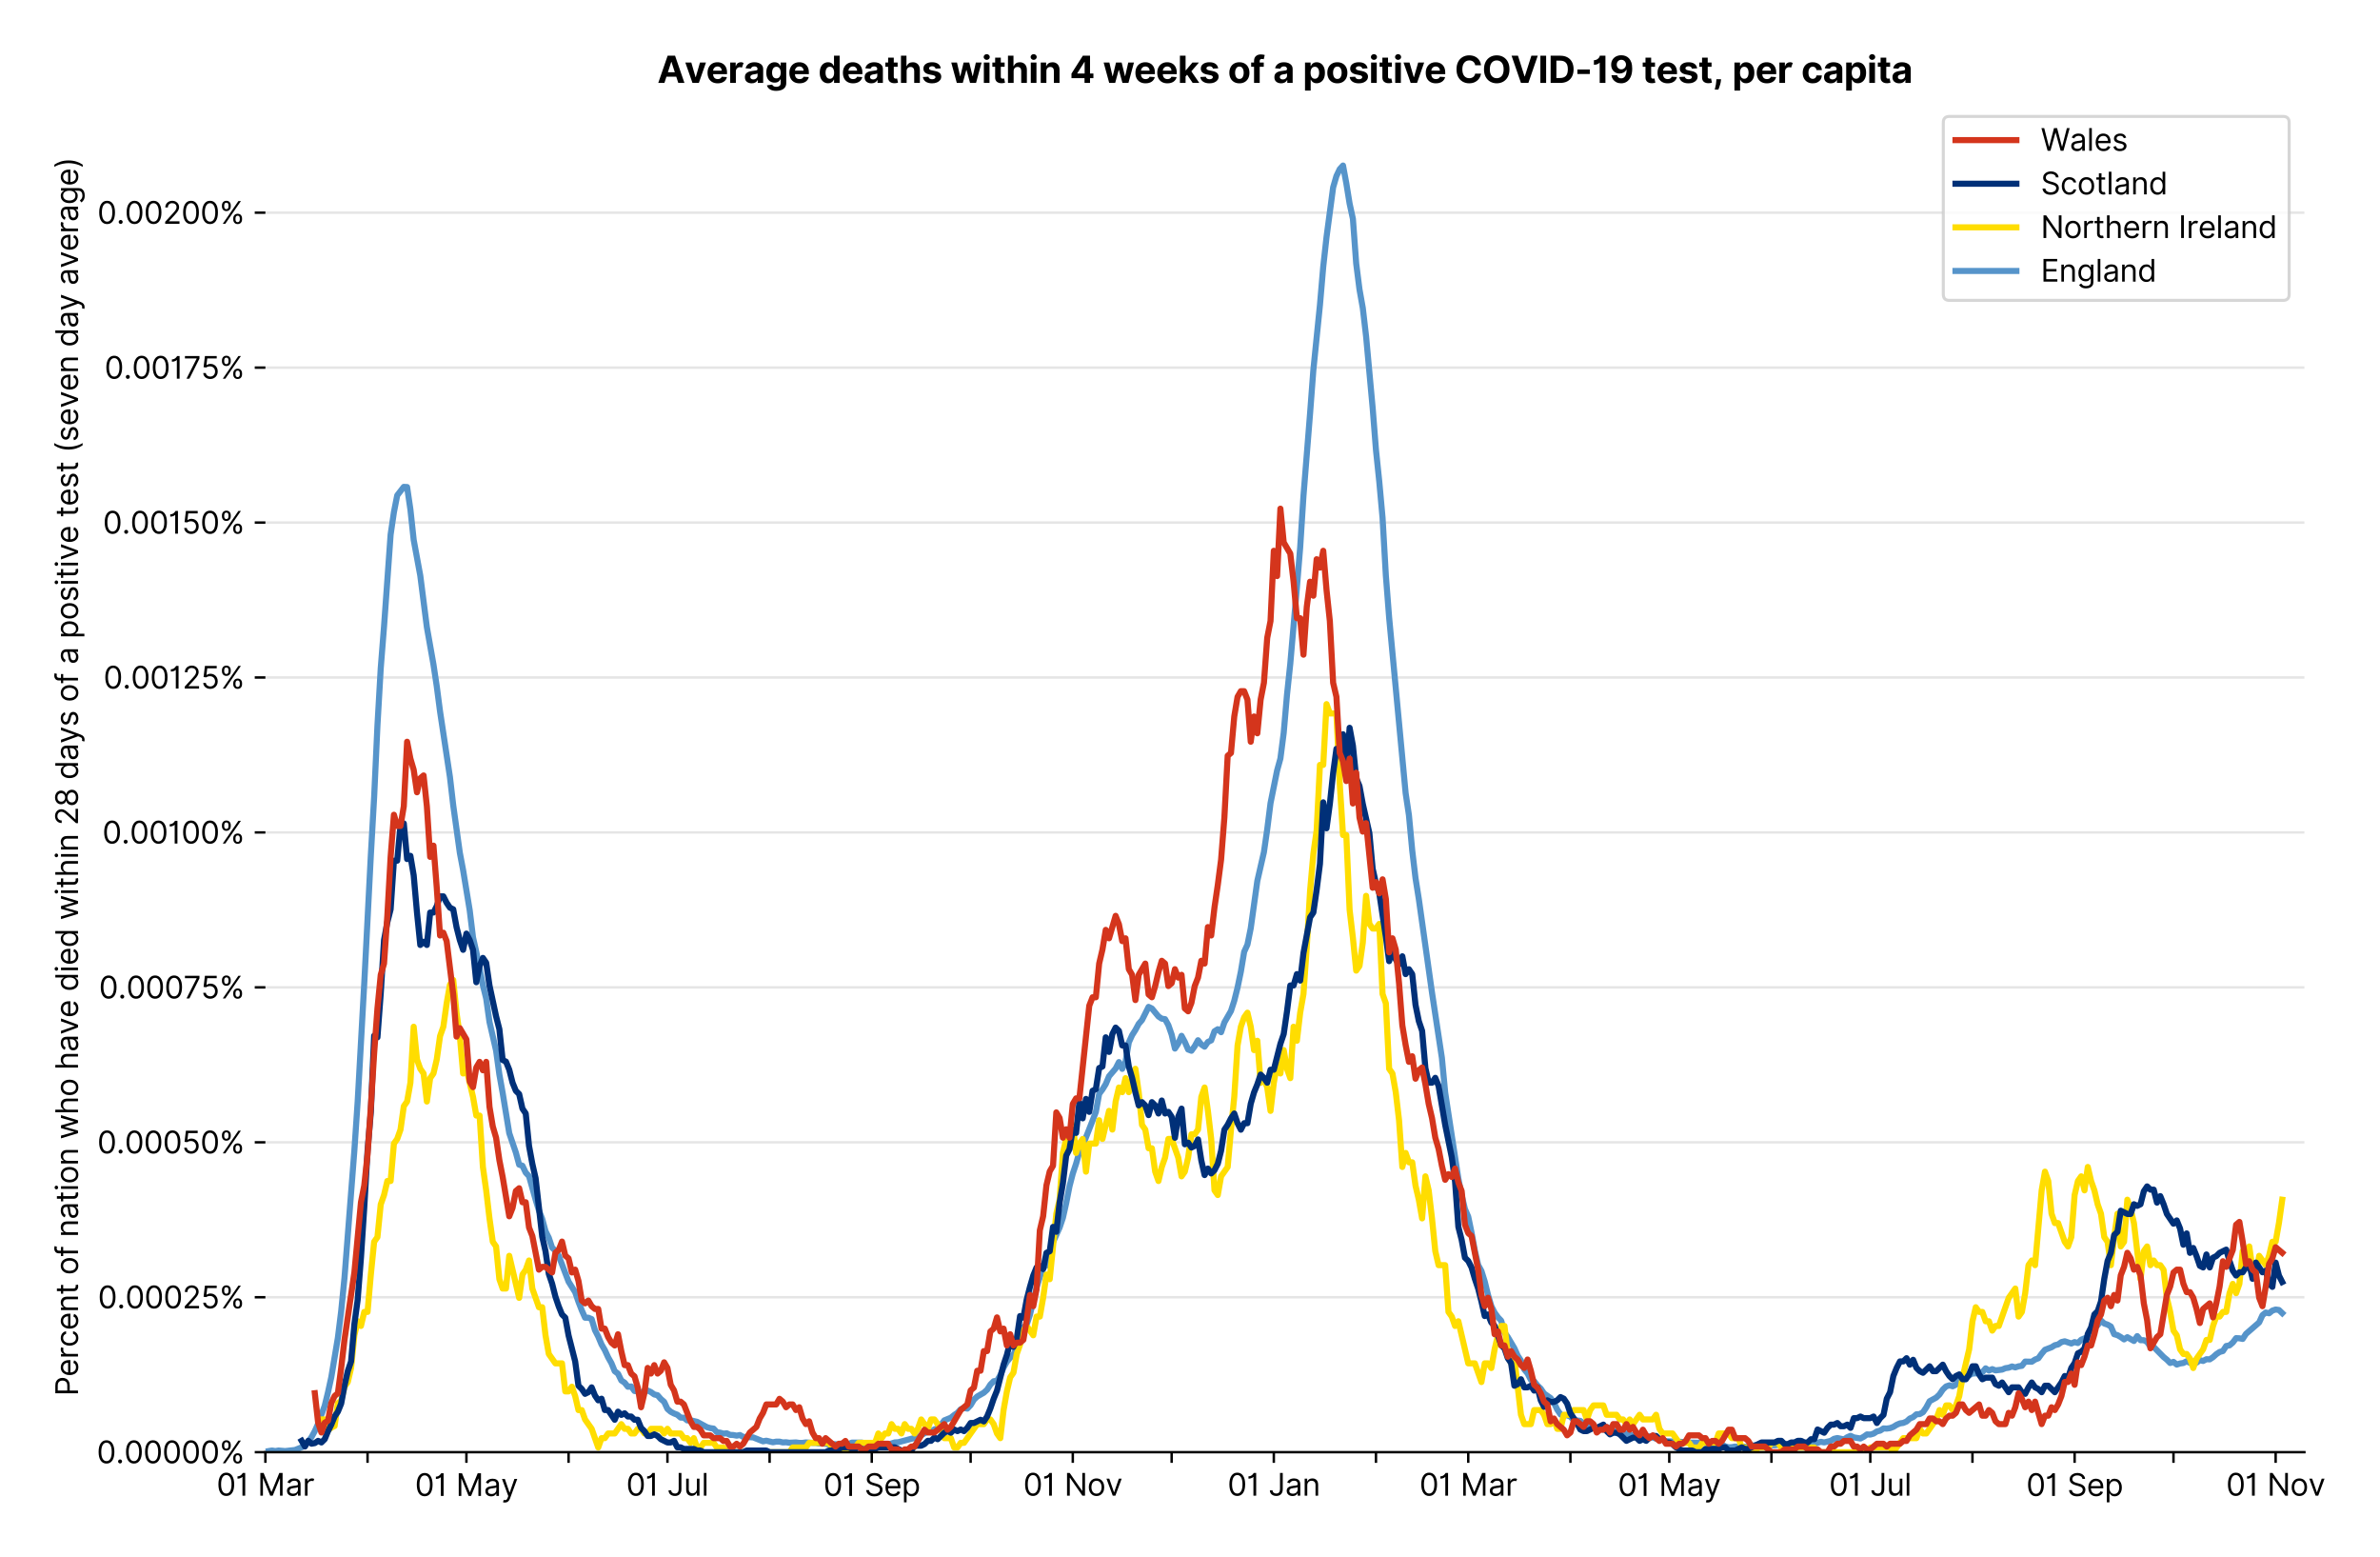 <?xml version="1.0" encoding="utf-8" standalone="no"?>
<!DOCTYPE svg PUBLIC "-//W3C//DTD SVG 1.1//EN"
  "http://www.w3.org/Graphics/SVG/1.1/DTD/svg11.dtd">
<svg version="1.1" viewBox="0 0 781.588 511.234" xmlns="http://www.w3.org/2000/svg" xmlns:xlink="http://www.w3.org/1999/xlink">
 <defs>
  <style type="text/css">*{stroke-linecap:butt;stroke-linejoin:round;}</style>
 </defs>
 <g id="figure_1">
  <g id="patch_1">
   <path d="M 0 511.234 
L 781.588 511.234 
L 781.588 0 
L 0 0 
z
" style="fill:#ffffff;"/>
  </g>
  <g id="axes_1">
   <g id="patch_2">
    <path d="M 87.155 476.745 
L 756.755 476.745 
L 756.755 33.225 
L 87.155 33.225 
z
" style="fill:#ffffff;"/>
   </g>
   <g id="matplotlib.axis_1">
    <g id="xtick_1">
     <g id="line2d_1">
      <defs>
       <path d="M 0 0 
L 0 3.5 
" id="mb349fc5a28" style="stroke:#000000;stroke-width:0.8;"/>
      </defs>
      <g>
       <use style="stroke:#000000;stroke-width:0.8;" x="87.155" xlink:href="#mb349fc5a28" y="476.745"/>
      </g>
     </g>
     <g id="text_1">
      <!-- 01 Mar -->
      <g transform="translate(71.118 491.018)scale(0.1 -0.1)">
       <defs>
        <path d="M 2000 -64 
Q 1230 -64 806 561 
Q 382 1186 382 2327 
Q 382 3459 809 4088 
Q 1236 4718 2000 4718 
Q 2764 4718 3191 4088 
Q 3618 3459 3618 2327 
Q 3618 1186 3194 561 
Q 2771 -64 2000 -64 
z
M 2000 436 
Q 2509 436 2791 927 
Q 3073 1418 3073 2327 
Q 3073 3234 2789 3730 
Q 2505 4227 2000 4227 
Q 1496 4227 1211 3730 
Q 927 3234 927 2327 
Q 927 1418 1210 927 
Q 1493 436 2000 436 
z
" id="Inter-Regular-30" transform="scale(0.016)"/>
        <path d="M 1973 4655 
L 1973 0 
L 1409 0 
L 1409 3836 
L 1373 3836 
Q 1341 3773 1209 3692 
Q 1077 3611 868 3551 
Q 659 3491 391 3491 
L 391 3964 
Q 661 3964 859 4061 
Q 1057 4159 1190 4291 
Q 1323 4423 1392 4529 
Q 1461 4636 1473 4655 
L 1973 4655 
z
" id="Inter-Regular-31" transform="scale(0.016)"/>
        <path id="Inter-Regular-20" transform="scale(0.016)"/>
        <path d="M 564 4655 
L 1236 4655 
L 2818 791 
L 2873 791 
L 4455 4655 
L 5127 4655 
L 5127 0 
L 4600 0 
L 4600 3536 
L 4555 3536 
L 3100 0 
L 2591 0 
L 1136 3536 
L 1091 3536 
L 1091 0 
L 564 0 
L 564 4655 
z
" id="Inter-Regular-4d" transform="scale(0.016)"/>
        <path d="M 1518 -82 
Q 1186 -82 916 44 
Q 646 170 486 410 
Q 327 650 327 991 
Q 327 1291 445 1478 
Q 564 1666 761 1773 
Q 959 1880 1199 1933 
Q 1439 1986 1682 2018 
Q 2000 2059 2199 2080 
Q 2398 2102 2490 2154 
Q 2582 2207 2582 2336 
L 2582 2355 
Q 2582 2691 2399 2877 
Q 2216 3064 1846 3064 
Q 1461 3064 1243 2895 
Q 1025 2727 936 2536 
L 427 2718 
Q 564 3036 792 3214 
Q 1021 3393 1292 3464 
Q 1564 3536 1827 3536 
Q 1996 3536 2215 3496 
Q 2434 3457 2640 3334 
Q 2846 3211 2982 2963 
Q 3118 2716 3118 2300 
L 3118 0 
L 2582 0 
L 2582 473 
L 2555 473 
Q 2500 359 2373 229 
Q 2246 100 2034 9 
Q 1823 -82 1518 -82 
z
M 1600 400 
Q 1918 400 2137 525 
Q 2357 650 2469 847 
Q 2582 1045 2582 1264 
L 2582 1755 
Q 2548 1714 2433 1681 
Q 2318 1648 2169 1624 
Q 2021 1600 1881 1583 
Q 1741 1566 1655 1555 
Q 1446 1527 1265 1467 
Q 1084 1407 974 1287 
Q 864 1168 864 964 
Q 864 684 1072 542 
Q 1280 400 1600 400 
z
" id="Inter-Regular-61" transform="scale(0.016)"/>
        <path d="M 491 0 
L 491 3491 
L 1009 3491 
L 1009 2964 
L 1046 2964 
Q 1139 3223 1389 3384 
Q 1639 3545 1955 3545 
Q 2100 3545 2209 3511 
Q 2318 3477 2400 3418 
L 2218 2964 
Q 2161 2993 2085 3010 
Q 2009 3027 1909 3027 
Q 1527 3027 1277 2794 
Q 1027 2561 1027 2209 
L 1027 0 
L 491 0 
z
" id="Inter-Regular-72" transform="scale(0.016)"/>
       </defs>
       <use xlink:href="#Inter-Regular-30"/>
       <use x="62.5" xlink:href="#Inter-Regular-31"/>
       <use x="106.676" xlink:href="#Inter-Regular-20"/>
       <use x="134.801" xlink:href="#Inter-Regular-4d"/>
       <use x="225.994" xlink:href="#Inter-Regular-61"/>
       <use x="282.386" xlink:href="#Inter-Regular-72"/>
      </g>
     </g>
    </g>
    <g id="xtick_2">
     <g id="line2d_2">
      <g>
       <use style="stroke:#000000;stroke-width:0.8;" x="120.704" xlink:href="#mb349fc5a28" y="476.745"/>
      </g>
     </g>
    </g>
    <g id="xtick_3">
     <g id="line2d_3">
      <g>
       <use style="stroke:#000000;stroke-width:0.8;" x="153.171" xlink:href="#mb349fc5a28" y="476.745"/>
      </g>
     </g>
     <g id="text_2">
      <!-- 01 May -->
      <g transform="translate(136.268 491.117)scale(0.1 -0.1)">
       <defs>
        <path d="M 818 -1355 
Q 682 -1355 575 -1333 
Q 468 -1311 427 -1291 
L 564 -818 
Q 857 -893 1053 -814 
Q 1250 -736 1391 -345 
L 1509 -18 
L 218 3491 
L 800 3491 
L 1764 709 
L 1800 709 
L 2764 3491 
L 3346 3491 
L 1846 -564 
Q 1550 -1355 818 -1355 
z
" id="Inter-Regular-79" transform="scale(0.016)"/>
       </defs>
       <use xlink:href="#Inter-Regular-30"/>
       <use x="62.5" xlink:href="#Inter-Regular-31"/>
       <use x="106.676" xlink:href="#Inter-Regular-20"/>
       <use x="134.801" xlink:href="#Inter-Regular-4d"/>
       <use x="225.994" xlink:href="#Inter-Regular-61"/>
       <use x="282.386" xlink:href="#Inter-Regular-79"/>
      </g>
     </g>
    </g>
    <g id="xtick_4">
     <g id="line2d_4">
      <g>
       <use style="stroke:#000000;stroke-width:0.8;" x="186.72" xlink:href="#mb349fc5a28" y="476.745"/>
      </g>
     </g>
    </g>
    <g id="xtick_5">
     <g id="line2d_5">
      <g>
       <use style="stroke:#000000;stroke-width:0.8;" x="219.187" xlink:href="#mb349fc5a28" y="476.745"/>
      </g>
     </g>
     <g id="text_3">
      <!-- 01 Jul -->
      <g transform="translate(205.643 491.018)scale(0.1 -0.1)">
       <defs>
        <path d="M 2346 4655 
L 2909 4655 
L 2909 1327 
Q 2909 657 2549 296 
Q 2189 -64 1582 -64 
Q 1200 -64 902 76 
Q 605 216 434 475 
Q 264 734 264 1091 
L 818 1091 
Q 818 795 1034 615 
Q 1250 436 1582 436 
Q 1948 436 2147 664 
Q 2346 893 2346 1327 
L 2346 4655 
z
" id="Inter-Regular-4a" transform="scale(0.016)"/>
        <path d="M 2691 1427 
L 2691 3491 
L 3227 3491 
L 3227 0 
L 2691 0 
L 2691 591 
L 2655 591 
Q 2532 325 2273 140 
Q 2014 -45 1618 -45 
Q 1127 -45 809 280 
Q 491 605 491 1273 
L 491 3491 
L 1027 3491 
L 1027 1309 
Q 1027 927 1242 700 
Q 1457 473 1791 473 
Q 1991 473 2199 575 
Q 2407 677 2549 888 
Q 2691 1100 2691 1427 
z
" id="Inter-Regular-75" transform="scale(0.016)"/>
        <path d="M 1027 4655 
L 1027 0 
L 491 0 
L 491 4655 
L 1027 4655 
z
" id="Inter-Regular-6c" transform="scale(0.016)"/>
       </defs>
       <use xlink:href="#Inter-Regular-30"/>
       <use x="62.5" xlink:href="#Inter-Regular-31"/>
       <use x="106.676" xlink:href="#Inter-Regular-20"/>
       <use x="134.801" xlink:href="#Inter-Regular-4a"/>
       <use x="189.063" xlink:href="#Inter-Regular-75"/>
       <use x="247.159" xlink:href="#Inter-Regular-6c"/>
      </g>
     </g>
    </g>
    <g id="xtick_6">
     <g id="line2d_6">
      <g>
       <use style="stroke:#000000;stroke-width:0.8;" x="252.736" xlink:href="#mb349fc5a28" y="476.745"/>
      </g>
     </g>
    </g>
    <g id="xtick_7">
     <g id="line2d_7">
      <g>
       <use style="stroke:#000000;stroke-width:0.8;" x="286.286" xlink:href="#mb349fc5a28" y="476.745"/>
      </g>
     </g>
     <g id="text_4">
      <!-- 01 Sep -->
      <g transform="translate(270.398 491.117)scale(0.1 -0.1)">
       <defs>
        <path d="M 3109 3491 
Q 3068 3836 2777 4027 
Q 2486 4218 2064 4218 
Q 1600 4218 1318 3999 
Q 1036 3780 1036 3445 
Q 1036 3195 1189 3042 
Q 1343 2889 1553 2803 
Q 1764 2718 1936 2673 
L 2409 2545 
Q 2591 2498 2815 2414 
Q 3039 2330 3244 2185 
Q 3450 2041 3584 1816 
Q 3718 1591 3718 1264 
Q 3718 886 3521 581 
Q 3325 277 2949 97 
Q 2573 -82 2036 -82 
Q 1286 -82 845 272 
Q 405 627 364 1200 
L 946 1200 
Q 968 936 1124 764 
Q 1280 593 1519 510 
Q 1759 427 2036 427 
Q 2359 427 2616 533 
Q 2873 639 3023 828 
Q 3173 1018 3173 1273 
Q 3173 1505 3043 1650 
Q 2914 1795 2702 1886 
Q 2491 1977 2246 2045 
L 1673 2209 
Q 1127 2366 809 2657 
Q 491 2948 491 3418 
Q 491 3809 703 4101 
Q 916 4393 1276 4555 
Q 1636 4718 2082 4718 
Q 2532 4718 2882 4558 
Q 3232 4398 3437 4120 
Q 3643 3843 3655 3491 
L 3109 3491 
z
" id="Inter-Regular-53" transform="scale(0.016)"/>
        <path d="M 1955 -73 
Q 1450 -73 1085 151 
Q 721 375 524 778 
Q 327 1182 327 1718 
Q 327 2255 524 2665 
Q 721 3075 1074 3305 
Q 1427 3536 1900 3536 
Q 2173 3536 2439 3445 
Q 2705 3355 2923 3151 
Q 3141 2948 3270 2614 
Q 3400 2280 3400 1791 
L 3400 1564 
L 866 1564 
Q 884 1005 1183 707 
Q 1482 409 1955 409 
Q 2271 409 2498 545 
Q 2725 682 2827 955 
L 3346 809 
Q 3223 414 2854 170 
Q 2486 -73 1955 -73 
z
M 866 2027 
L 2855 2027 
Q 2855 2470 2595 2762 
Q 2336 3055 1900 3055 
Q 1593 3055 1368 2911 
Q 1143 2768 1013 2533 
Q 884 2298 866 2027 
z
" id="Inter-Regular-65" transform="scale(0.016)"/>
        <path d="M 491 -1309 
L 491 3491 
L 1009 3491 
L 1009 2936 
L 1073 2936 
Q 1132 3027 1237 3169 
Q 1343 3311 1542 3423 
Q 1741 3536 2082 3536 
Q 2523 3536 2859 3315 
Q 3196 3095 3384 2690 
Q 3573 2286 3573 1736 
Q 3573 1182 3384 776 
Q 3196 370 2861 148 
Q 2527 -73 2091 -73 
Q 1755 -73 1552 39 
Q 1350 152 1241 296 
Q 1132 441 1073 536 
L 1027 536 
L 1027 -1309 
L 491 -1309 
z
M 1018 1745 
Q 1018 1152 1276 780 
Q 1534 409 2018 409 
Q 2355 409 2581 587 
Q 2807 766 2921 1069 
Q 3036 1373 3036 1745 
Q 3036 2114 2923 2410 
Q 2811 2707 2585 2881 
Q 2359 3055 2018 3055 
Q 1527 3055 1272 2693 
Q 1018 2332 1018 1745 
z
" id="Inter-Regular-70" transform="scale(0.016)"/>
       </defs>
       <use xlink:href="#Inter-Regular-30"/>
       <use x="62.5" xlink:href="#Inter-Regular-31"/>
       <use x="106.676" xlink:href="#Inter-Regular-20"/>
       <use x="134.801" xlink:href="#Inter-Regular-53"/>
       <use x="198.58" xlink:href="#Inter-Regular-65"/>
       <use x="256.818" xlink:href="#Inter-Regular-70"/>
      </g>
     </g>
    </g>
    <g id="xtick_8">
     <g id="line2d_8">
      <g>
       <use style="stroke:#000000;stroke-width:0.8;" x="318.753" xlink:href="#mb349fc5a28" y="476.745"/>
      </g>
     </g>
    </g>
    <g id="xtick_9">
     <g id="line2d_9">
      <g>
       <use style="stroke:#000000;stroke-width:0.8;" x="352.302" xlink:href="#mb349fc5a28" y="476.745"/>
      </g>
     </g>
     <g id="text_5">
      <!-- 01 Nov -->
      <g transform="translate(336.031 491.018)scale(0.1 -0.1)">
       <defs>
        <path d="M 4255 4655 
L 4255 0 
L 3709 0 
L 1173 3655 
L 1127 3655 
L 1127 0 
L 564 0 
L 564 4655 
L 1109 4655 
L 3655 991 
L 3700 991 
L 3700 4655 
L 4255 4655 
z
" id="Inter-Regular-4e" transform="scale(0.016)"/>
        <path d="M 1909 -73 
Q 1436 -73 1080 152 
Q 725 377 526 781 
Q 327 1186 327 1727 
Q 327 2273 526 2679 
Q 725 3086 1080 3311 
Q 1436 3536 1909 3536 
Q 2382 3536 2737 3311 
Q 3093 3086 3292 2679 
Q 3491 2273 3491 1727 
Q 3491 1186 3292 781 
Q 3093 377 2737 152 
Q 2382 -73 1909 -73 
z
M 1909 409 
Q 2268 409 2500 593 
Q 2732 777 2843 1077 
Q 2955 1377 2955 1727 
Q 2955 2077 2843 2379 
Q 2732 2682 2500 2868 
Q 2268 3055 1909 3055 
Q 1550 3055 1318 2868 
Q 1086 2682 975 2379 
Q 864 2077 864 1727 
Q 864 1377 975 1077 
Q 1086 777 1318 593 
Q 1550 409 1909 409 
z
" id="Inter-Regular-6f" transform="scale(0.016)"/>
        <path d="M 3346 3491 
L 2055 0 
L 1509 0 
L 218 3491 
L 800 3491 
L 1764 709 
L 1800 709 
L 2764 3491 
L 3346 3491 
z
" id="Inter-Regular-76" transform="scale(0.016)"/>
       </defs>
       <use xlink:href="#Inter-Regular-30"/>
       <use x="62.5" xlink:href="#Inter-Regular-31"/>
       <use x="106.676" xlink:href="#Inter-Regular-20"/>
       <use x="134.801" xlink:href="#Inter-Regular-4e"/>
       <use x="210.085" xlink:href="#Inter-Regular-6f"/>
       <use x="269.744" xlink:href="#Inter-Regular-76"/>
      </g>
     </g>
    </g>
    <g id="xtick_10">
     <g id="line2d_10">
      <g>
       <use style="stroke:#000000;stroke-width:0.8;" x="384.769" xlink:href="#mb349fc5a28" y="476.745"/>
      </g>
     </g>
    </g>
    <g id="xtick_11">
     <g id="line2d_11">
      <g>
       <use style="stroke:#000000;stroke-width:0.8;" x="418.318" xlink:href="#mb349fc5a28" y="476.745"/>
      </g>
     </g>
     <g id="text_6">
      <!-- 01 Jan -->
      <g transform="translate(403.119 491.018)scale(0.1 -0.1)">
       <defs>
        <path d="M 1027 2100 
L 1027 0 
L 491 0 
L 491 3491 
L 1009 3491 
L 1009 2945 
L 1055 2945 
Q 1177 3211 1427 3373 
Q 1677 3536 2073 3536 
Q 2602 3536 2928 3211 
Q 3255 2886 3255 2218 
L 3255 0 
L 2718 0 
L 2718 2182 
Q 2718 2593 2504 2824 
Q 2291 3055 1918 3055 
Q 1534 3055 1280 2806 
Q 1027 2557 1027 2100 
z
" id="Inter-Regular-6e" transform="scale(0.016)"/>
       </defs>
       <use xlink:href="#Inter-Regular-30"/>
       <use x="62.5" xlink:href="#Inter-Regular-31"/>
       <use x="106.676" xlink:href="#Inter-Regular-20"/>
       <use x="134.801" xlink:href="#Inter-Regular-4a"/>
       <use x="189.063" xlink:href="#Inter-Regular-61"/>
       <use x="245.455" xlink:href="#Inter-Regular-6e"/>
      </g>
     </g>
    </g>
    <g id="xtick_12">
     <g id="line2d_12">
      <g>
       <use style="stroke:#000000;stroke-width:0.8;" x="451.867" xlink:href="#mb349fc5a28" y="476.745"/>
      </g>
     </g>
    </g>
    <g id="xtick_13">
     <g id="line2d_13">
      <g>
       <use style="stroke:#000000;stroke-width:0.8;" x="482.17" xlink:href="#mb349fc5a28" y="476.745"/>
      </g>
     </g>
     <g id="text_7">
      <!-- 01 Mar -->
      <g transform="translate(466.133 491.018)scale(0.1 -0.1)">
       <use xlink:href="#Inter-Regular-30"/>
       <use x="62.5" xlink:href="#Inter-Regular-31"/>
       <use x="106.676" xlink:href="#Inter-Regular-20"/>
       <use x="134.801" xlink:href="#Inter-Regular-4d"/>
       <use x="225.994" xlink:href="#Inter-Regular-61"/>
       <use x="282.386" xlink:href="#Inter-Regular-72"/>
      </g>
     </g>
    </g>
    <g id="xtick_14">
     <g id="line2d_14">
      <g>
       <use style="stroke:#000000;stroke-width:0.8;" x="515.719" xlink:href="#mb349fc5a28" y="476.745"/>
      </g>
     </g>
    </g>
    <g id="xtick_15">
     <g id="line2d_15">
      <g>
       <use style="stroke:#000000;stroke-width:0.8;" x="548.186" xlink:href="#mb349fc5a28" y="476.745"/>
      </g>
     </g>
     <g id="text_8">
      <!-- 01 May -->
      <g transform="translate(531.283 491.117)scale(0.1 -0.1)">
       <use xlink:href="#Inter-Regular-30"/>
       <use x="62.5" xlink:href="#Inter-Regular-31"/>
       <use x="106.676" xlink:href="#Inter-Regular-20"/>
       <use x="134.801" xlink:href="#Inter-Regular-4d"/>
       <use x="225.994" xlink:href="#Inter-Regular-61"/>
       <use x="282.386" xlink:href="#Inter-Regular-79"/>
      </g>
     </g>
    </g>
    <g id="xtick_16">
     <g id="line2d_16">
      <g>
       <use style="stroke:#000000;stroke-width:0.8;" x="581.735" xlink:href="#mb349fc5a28" y="476.745"/>
      </g>
     </g>
    </g>
    <g id="xtick_17">
     <g id="line2d_17">
      <g>
       <use style="stroke:#000000;stroke-width:0.8;" x="614.202" xlink:href="#mb349fc5a28" y="476.745"/>
      </g>
     </g>
     <g id="text_9">
      <!-- 01 Jul -->
      <g transform="translate(600.658 491.018)scale(0.1 -0.1)">
       <use xlink:href="#Inter-Regular-30"/>
       <use x="62.5" xlink:href="#Inter-Regular-31"/>
       <use x="106.676" xlink:href="#Inter-Regular-20"/>
       <use x="134.801" xlink:href="#Inter-Regular-4a"/>
       <use x="189.063" xlink:href="#Inter-Regular-75"/>
       <use x="247.159" xlink:href="#Inter-Regular-6c"/>
      </g>
     </g>
    </g>
    <g id="xtick_18">
     <g id="line2d_18">
      <g>
       <use style="stroke:#000000;stroke-width:0.8;" x="647.751" xlink:href="#mb349fc5a28" y="476.745"/>
      </g>
     </g>
    </g>
    <g id="xtick_19">
     <g id="line2d_19">
      <g>
       <use style="stroke:#000000;stroke-width:0.8;" x="681.301" xlink:href="#mb349fc5a28" y="476.745"/>
      </g>
     </g>
     <g id="text_10">
      <!-- 01 Sep -->
      <g transform="translate(665.413 491.117)scale(0.1 -0.1)">
       <use xlink:href="#Inter-Regular-30"/>
       <use x="62.5" xlink:href="#Inter-Regular-31"/>
       <use x="106.676" xlink:href="#Inter-Regular-20"/>
       <use x="134.801" xlink:href="#Inter-Regular-53"/>
       <use x="198.58" xlink:href="#Inter-Regular-65"/>
       <use x="256.818" xlink:href="#Inter-Regular-70"/>
      </g>
     </g>
    </g>
    <g id="xtick_20">
     <g id="line2d_20">
      <g>
       <use style="stroke:#000000;stroke-width:0.8;" x="713.768" xlink:href="#mb349fc5a28" y="476.745"/>
      </g>
     </g>
    </g>
    <g id="xtick_21">
     <g id="line2d_21">
      <g>
       <use style="stroke:#000000;stroke-width:0.8;" x="747.317" xlink:href="#mb349fc5a28" y="476.745"/>
      </g>
     </g>
     <g id="text_11">
      <!-- 01 Nov -->
      <g transform="translate(731.046 491.018)scale(0.1 -0.1)">
       <use xlink:href="#Inter-Regular-30"/>
       <use x="62.5" xlink:href="#Inter-Regular-31"/>
       <use x="106.676" xlink:href="#Inter-Regular-20"/>
       <use x="134.801" xlink:href="#Inter-Regular-4e"/>
       <use x="210.085" xlink:href="#Inter-Regular-6f"/>
       <use x="269.744" xlink:href="#Inter-Regular-76"/>
      </g>
     </g>
    </g>
   </g>
   <g id="matplotlib.axis_2">
    <g id="ytick_1">
     <g id="line2d_22">
      <path clip-path="url(#pbec4bce804)" d="M 87.155 476.745 
L 756.755 476.745 
" style="fill:none;stroke:#e5e5e5;stroke-linecap:square;stroke-width:0.8;"/>
     </g>
     <g id="line2d_23">
      <defs>
       <path d="M 0 0 
L -3.5 0 
" id="m915f5a3b22" style="stroke:#000000;stroke-width:0.8;"/>
      </defs>
      <g>
       <use style="stroke:#000000;stroke-width:0.8;" x="87.155" xlink:href="#m915f5a3b22" y="476.745"/>
      </g>
     </g>
     <g id="text_12">
      <!-- 0.00000% -->
      <g transform="translate(31.773 480.382)scale(0.1 -0.1)">
       <defs>
        <path d="M 882 -36 
Q 714 -36 593 84 
Q 473 205 473 373 
Q 473 541 593 661 
Q 714 782 882 782 
Q 1050 782 1170 661 
Q 1291 541 1291 373 
Q 1291 205 1170 84 
Q 1050 -36 882 -36 
z
" id="Inter-Regular-2e" transform="scale(0.016)"/>
        <path d="M 2855 873 
L 2855 1118 
Q 2855 1373 2960 1585 
Q 3066 1798 3269 1926 
Q 3473 2055 3764 2055 
Q 4059 2055 4259 1926 
Q 4459 1798 4561 1585 
Q 4664 1373 4664 1118 
L 4664 873 
Q 4664 618 4560 405 
Q 4457 193 4256 64 
Q 4055 -64 3764 -64 
Q 3468 -64 3266 64 
Q 3064 193 2959 405 
Q 2855 618 2855 873 
z
M 536 3536 
L 536 3782 
Q 536 4036 642 4248 
Q 748 4461 951 4589 
Q 1155 4718 1446 4718 
Q 1741 4718 1941 4589 
Q 2141 4461 2243 4248 
Q 2346 4036 2346 3782 
L 2346 3536 
Q 2346 3282 2242 3069 
Q 2139 2857 1937 2728 
Q 1736 2600 1446 2600 
Q 1150 2600 948 2728 
Q 746 2857 641 3069 
Q 536 3282 536 3536 
z
M 709 0 
L 3909 4655 
L 4427 4655 
L 1227 0 
L 709 0 
z
M 3318 1118 
L 3318 873 
Q 3318 661 3418 494 
Q 3518 327 3764 327 
Q 4002 327 4101 494 
Q 4200 661 4200 873 
L 4200 1118 
Q 4200 1330 4104 1497 
Q 4009 1664 3764 1664 
Q 3525 1664 3421 1497 
Q 3318 1330 3318 1118 
z
M 1000 3782 
L 1000 3536 
Q 1000 3325 1100 3158 
Q 1200 2991 1446 2991 
Q 1684 2991 1783 3158 
Q 1882 3325 1882 3536 
L 1882 3782 
Q 1882 3993 1786 4160 
Q 1691 4327 1446 4327 
Q 1207 4327 1103 4160 
Q 1000 3993 1000 3782 
z
" id="Inter-Regular-25" transform="scale(0.016)"/>
       </defs>
       <use xlink:href="#Inter-Regular-30"/>
       <use x="62.5" xlink:href="#Inter-Regular-2e"/>
       <use x="90.057" xlink:href="#Inter-Regular-30"/>
       <use x="152.557" xlink:href="#Inter-Regular-30"/>
       <use x="215.057" xlink:href="#Inter-Regular-30"/>
       <use x="277.557" xlink:href="#Inter-Regular-30"/>
       <use x="340.057" xlink:href="#Inter-Regular-30"/>
       <use x="402.557" xlink:href="#Inter-Regular-25"/>
      </g>
     </g>
    </g>
    <g id="ytick_2">
     <g id="line2d_24">
      <path clip-path="url(#pbec4bce804)" d="M 87.155 425.88 
L 756.755 425.88 
" style="fill:none;stroke:#e5e5e5;stroke-linecap:square;stroke-width:0.8;"/>
     </g>
     <g id="line2d_25">
      <g>
       <use style="stroke:#000000;stroke-width:0.8;" x="87.155" xlink:href="#m915f5a3b22" y="425.88"/>
      </g>
     </g>
     <g id="text_13">
      <!-- 0.00025% -->
      <g transform="translate(32.142 429.517)scale(0.1 -0.1)">
       <defs>
        <path d="M 482 0 
L 482 409 
L 2018 2091 
Q 2289 2386 2464 2605 
Q 2639 2825 2724 3019 
Q 2809 3214 2809 3427 
Q 2809 3795 2553 4011 
Q 2298 4227 1918 4227 
Q 1514 4227 1275 3985 
Q 1036 3743 1036 3345 
L 500 3345 
Q 500 3755 688 4064 
Q 877 4373 1203 4545 
Q 1530 4718 1936 4718 
Q 2346 4718 2661 4545 
Q 2977 4373 3156 4079 
Q 3336 3786 3336 3427 
Q 3336 3170 3244 2926 
Q 3152 2682 2926 2383 
Q 2700 2084 2300 1655 
L 1255 536 
L 1255 500 
L 3418 500 
L 3418 0 
L 482 0 
z
" id="Inter-Regular-32" transform="scale(0.016)"/>
        <path d="M 1936 -64 
Q 1536 -64 1216 95 
Q 896 255 702 532 
Q 509 809 491 1164 
L 1036 1164 
Q 1068 848 1324 642 
Q 1580 436 1936 436 
Q 2223 436 2447 570 
Q 2671 705 2799 940 
Q 2927 1175 2927 1473 
Q 2927 1777 2794 2017 
Q 2661 2257 2429 2395 
Q 2198 2534 1900 2536 
Q 1686 2539 1461 2472 
Q 1236 2405 1091 2300 
L 564 2364 
L 846 4655 
L 3264 4655 
L 3264 4155 
L 1318 4155 
L 1155 2782 
L 1182 2782 
Q 1325 2895 1541 2970 
Q 1757 3045 1991 3045 
Q 2418 3045 2753 2842 
Q 3089 2639 3281 2286 
Q 3473 1934 3473 1482 
Q 3473 1036 3274 687 
Q 3075 339 2727 137 
Q 2380 -64 1936 -64 
z
" id="Inter-Regular-35" transform="scale(0.016)"/>
       </defs>
       <use xlink:href="#Inter-Regular-30"/>
       <use x="62.5" xlink:href="#Inter-Regular-2e"/>
       <use x="90.057" xlink:href="#Inter-Regular-30"/>
       <use x="152.557" xlink:href="#Inter-Regular-30"/>
       <use x="215.057" xlink:href="#Inter-Regular-30"/>
       <use x="277.557" xlink:href="#Inter-Regular-32"/>
       <use x="338.068" xlink:href="#Inter-Regular-35"/>
       <use x="398.864" xlink:href="#Inter-Regular-25"/>
      </g>
     </g>
    </g>
    <g id="ytick_3">
     <g id="line2d_26">
      <path clip-path="url(#pbec4bce804)" d="M 87.155 375.016 
L 756.755 375.016 
" style="fill:none;stroke:#e5e5e5;stroke-linecap:square;stroke-width:0.8;"/>
     </g>
     <g id="line2d_27">
      <g>
       <use style="stroke:#000000;stroke-width:0.8;" x="87.155" xlink:href="#m915f5a3b22" y="375.016"/>
      </g>
     </g>
     <g id="text_14">
      <!-- 0.00050% -->
      <g transform="translate(31.944 378.652)scale(0.1 -0.1)">
       <use xlink:href="#Inter-Regular-30"/>
       <use x="62.5" xlink:href="#Inter-Regular-2e"/>
       <use x="90.057" xlink:href="#Inter-Regular-30"/>
       <use x="152.557" xlink:href="#Inter-Regular-30"/>
       <use x="215.057" xlink:href="#Inter-Regular-30"/>
       <use x="277.557" xlink:href="#Inter-Regular-35"/>
       <use x="338.352" xlink:href="#Inter-Regular-30"/>
       <use x="400.852" xlink:href="#Inter-Regular-25"/>
      </g>
     </g>
    </g>
    <g id="ytick_4">
     <g id="line2d_28">
      <path clip-path="url(#pbec4bce804)" d="M 87.155 324.151 
L 756.755 324.151 
" style="fill:none;stroke:#e5e5e5;stroke-linecap:square;stroke-width:0.8;"/>
     </g>
     <g id="line2d_29">
      <g>
       <use style="stroke:#000000;stroke-width:0.8;" x="87.155" xlink:href="#m915f5a3b22" y="324.151"/>
      </g>
     </g>
     <g id="text_15">
      <!-- 0.00075% -->
      <g transform="translate(32.483 327.788)scale(0.1 -0.1)">
       <defs>
        <path d="M 627 0 
L 2709 4118 
L 2709 4155 
L 309 4155 
L 309 4655 
L 3291 4655 
L 3291 4127 
L 1218 0 
L 627 0 
z
" id="Inter-Regular-37" transform="scale(0.016)"/>
       </defs>
       <use xlink:href="#Inter-Regular-30"/>
       <use x="62.5" xlink:href="#Inter-Regular-2e"/>
       <use x="90.057" xlink:href="#Inter-Regular-30"/>
       <use x="152.557" xlink:href="#Inter-Regular-30"/>
       <use x="215.057" xlink:href="#Inter-Regular-30"/>
       <use x="277.557" xlink:href="#Inter-Regular-37"/>
       <use x="334.659" xlink:href="#Inter-Regular-35"/>
       <use x="395.455" xlink:href="#Inter-Regular-25"/>
      </g>
     </g>
    </g>
    <g id="ytick_5">
     <g id="line2d_30">
      <path clip-path="url(#pbec4bce804)" d="M 87.155 273.286 
L 756.755 273.286 
" style="fill:none;stroke:#e5e5e5;stroke-linecap:square;stroke-width:0.8;"/>
     </g>
     <g id="line2d_31">
      <g>
       <use style="stroke:#000000;stroke-width:0.8;" x="87.155" xlink:href="#m915f5a3b22" y="273.286"/>
      </g>
     </g>
     <g id="text_16">
      <!-- 0.00100% -->
      <g transform="translate(33.606 276.923)scale(0.1 -0.1)">
       <use xlink:href="#Inter-Regular-30"/>
       <use x="62.5" xlink:href="#Inter-Regular-2e"/>
       <use x="90.057" xlink:href="#Inter-Regular-30"/>
       <use x="152.557" xlink:href="#Inter-Regular-30"/>
       <use x="215.057" xlink:href="#Inter-Regular-31"/>
       <use x="259.233" xlink:href="#Inter-Regular-30"/>
       <use x="321.733" xlink:href="#Inter-Regular-30"/>
       <use x="384.233" xlink:href="#Inter-Regular-25"/>
      </g>
     </g>
    </g>
    <g id="ytick_6">
     <g id="line2d_32">
      <path clip-path="url(#pbec4bce804)" d="M 87.155 222.422 
L 756.755 222.422 
" style="fill:none;stroke:#e5e5e5;stroke-linecap:square;stroke-width:0.8;"/>
     </g>
     <g id="line2d_33">
      <g>
       <use style="stroke:#000000;stroke-width:0.8;" x="87.155" xlink:href="#m915f5a3b22" y="222.422"/>
      </g>
     </g>
     <g id="text_17">
      <!-- 0.00125% -->
      <g transform="translate(33.975 226.058)scale(0.1 -0.1)">
       <use xlink:href="#Inter-Regular-30"/>
       <use x="62.5" xlink:href="#Inter-Regular-2e"/>
       <use x="90.057" xlink:href="#Inter-Regular-30"/>
       <use x="152.557" xlink:href="#Inter-Regular-30"/>
       <use x="215.057" xlink:href="#Inter-Regular-31"/>
       <use x="259.233" xlink:href="#Inter-Regular-32"/>
       <use x="319.744" xlink:href="#Inter-Regular-35"/>
       <use x="380.54" xlink:href="#Inter-Regular-25"/>
      </g>
     </g>
    </g>
    <g id="ytick_7">
     <g id="line2d_34">
      <path clip-path="url(#pbec4bce804)" d="M 87.155 171.557 
L 756.755 171.557 
" style="fill:none;stroke:#e5e5e5;stroke-linecap:square;stroke-width:0.8;"/>
     </g>
     <g id="line2d_35">
      <g>
       <use style="stroke:#000000;stroke-width:0.8;" x="87.155" xlink:href="#m915f5a3b22" y="171.557"/>
      </g>
     </g>
     <g id="text_18">
      <!-- 0.00150% -->
      <g transform="translate(33.777 175.194)scale(0.1 -0.1)">
       <use xlink:href="#Inter-Regular-30"/>
       <use x="62.5" xlink:href="#Inter-Regular-2e"/>
       <use x="90.057" xlink:href="#Inter-Regular-30"/>
       <use x="152.557" xlink:href="#Inter-Regular-30"/>
       <use x="215.057" xlink:href="#Inter-Regular-31"/>
       <use x="259.233" xlink:href="#Inter-Regular-35"/>
       <use x="320.028" xlink:href="#Inter-Regular-30"/>
       <use x="382.529" xlink:href="#Inter-Regular-25"/>
      </g>
     </g>
    </g>
    <g id="ytick_8">
     <g id="line2d_36">
      <path clip-path="url(#pbec4bce804)" d="M 87.155 120.692 
L 756.755 120.692 
" style="fill:none;stroke:#e5e5e5;stroke-linecap:square;stroke-width:0.8;"/>
     </g>
     <g id="line2d_37">
      <g>
       <use style="stroke:#000000;stroke-width:0.8;" x="87.155" xlink:href="#m915f5a3b22" y="120.692"/>
      </g>
     </g>
     <g id="text_19">
      <!-- 0.00175% -->
      <g transform="translate(34.316 124.329)scale(0.1 -0.1)">
       <use xlink:href="#Inter-Regular-30"/>
       <use x="62.5" xlink:href="#Inter-Regular-2e"/>
       <use x="90.057" xlink:href="#Inter-Regular-30"/>
       <use x="152.557" xlink:href="#Inter-Regular-30"/>
       <use x="215.057" xlink:href="#Inter-Regular-31"/>
       <use x="259.233" xlink:href="#Inter-Regular-37"/>
       <use x="316.335" xlink:href="#Inter-Regular-35"/>
       <use x="377.131" xlink:href="#Inter-Regular-25"/>
      </g>
     </g>
    </g>
    <g id="ytick_9">
     <g id="line2d_38">
      <path clip-path="url(#pbec4bce804)" d="M 87.155 69.827 
L 756.755 69.827 
" style="fill:none;stroke:#e5e5e5;stroke-linecap:square;stroke-width:0.8;"/>
     </g>
     <g id="line2d_39">
      <g>
       <use style="stroke:#000000;stroke-width:0.8;" x="87.155" xlink:href="#m915f5a3b22" y="69.827"/>
      </g>
     </g>
     <g id="text_20">
      <!-- 0.00200% -->
      <g transform="translate(31.972 73.464)scale(0.1 -0.1)">
       <use xlink:href="#Inter-Regular-30"/>
       <use x="62.5" xlink:href="#Inter-Regular-2e"/>
       <use x="90.057" xlink:href="#Inter-Regular-30"/>
       <use x="152.557" xlink:href="#Inter-Regular-30"/>
       <use x="215.057" xlink:href="#Inter-Regular-32"/>
       <use x="275.568" xlink:href="#Inter-Regular-30"/>
       <use x="338.068" xlink:href="#Inter-Regular-30"/>
       <use x="400.568" xlink:href="#Inter-Regular-25"/>
      </g>
     </g>
    </g>
    <g id="text_21">
     <!-- Percent of nation who have died within 28 days of a positive test (seven day average) -->
     <g transform="translate(25.614 458.305)rotate(-90)scale(0.1 -0.1)">
      <defs>
       <path d="M 564 0 
L 564 4655 
L 2136 4655 
Q 2684 4655 3033 4458 
Q 3382 4261 3550 3927 
Q 3718 3593 3718 3182 
Q 3718 2770 3551 2434 
Q 3384 2098 3036 1899 
Q 2689 1700 2146 1700 
L 1127 1700 
L 1127 0 
L 564 0 
z
M 1127 2200 
L 2127 2200 
Q 2689 2200 2926 2482 
Q 3164 2764 3164 3182 
Q 3164 3602 2925 3878 
Q 2686 4155 2118 4155 
L 1127 4155 
L 1127 2200 
z
" id="Inter-Regular-50" transform="scale(0.016)"/>
       <path d="M 1909 -73 
Q 1418 -73 1063 159 
Q 709 391 518 798 
Q 327 1205 327 1727 
Q 327 2259 524 2667 
Q 721 3075 1074 3305 
Q 1427 3536 1900 3536 
Q 2268 3536 2563 3400 
Q 2859 3264 3047 3018 
Q 3236 2773 3282 2445 
L 2746 2445 
Q 2684 2684 2474 2869 
Q 2264 3055 1909 3055 
Q 1439 3055 1151 2697 
Q 864 2339 864 1745 
Q 864 1139 1148 774 
Q 1432 409 1909 409 
Q 2223 409 2447 570 
Q 2671 732 2746 1018 
L 3282 1018 
Q 3236 709 3058 462 
Q 2880 216 2588 71 
Q 2296 -73 1909 -73 
z
" id="Inter-Regular-63" transform="scale(0.016)"/>
       <path d="M 2009 3491 
L 2009 3036 
L 1264 3036 
L 1264 1000 
Q 1264 773 1331 660 
Q 1398 548 1503 510 
Q 1609 473 1727 473 
Q 1816 473 1873 483 
Q 1930 493 1964 500 
L 2073 18 
Q 2018 -2 1920 -23 
Q 1823 -45 1673 -45 
Q 1446 -45 1228 52 
Q 1011 150 869 350 
Q 727 550 727 855 
L 727 3036 
L 200 3036 
L 200 3491 
L 727 3491 
L 727 4327 
L 1264 4327 
L 1264 3491 
L 2009 3491 
z
" id="Inter-Regular-74" transform="scale(0.016)"/>
       <path d="M 2046 3491 
L 2046 3036 
L 1264 3036 
L 1264 0 
L 727 0 
L 727 3036 
L 164 3036 
L 164 3491 
L 727 3491 
L 727 3973 
Q 727 4273 868 4473 
Q 1009 4673 1234 4773 
Q 1459 4873 1709 4873 
Q 1907 4873 2032 4841 
Q 2157 4809 2218 4782 
L 2064 4318 
Q 2023 4332 1951 4352 
Q 1880 4373 1764 4373 
Q 1498 4373 1381 4239 
Q 1264 4105 1264 3845 
L 1264 3491 
L 2046 3491 
z
" id="Inter-Regular-66" transform="scale(0.016)"/>
       <path d="M 491 0 
L 491 3491 
L 1027 3491 
L 1027 0 
L 491 0 
z
M 764 4073 
Q 607 4073 494 4179 
Q 382 4286 382 4436 
Q 382 4586 494 4693 
Q 607 4800 764 4800 
Q 921 4800 1033 4693 
Q 1146 4586 1146 4436 
Q 1146 4286 1033 4179 
Q 921 4073 764 4073 
z
" id="Inter-Regular-69" transform="scale(0.016)"/>
       <path d="M 1282 0 
L 218 3491 
L 782 3491 
L 1536 818 
L 1573 818 
L 2318 3491 
L 2891 3491 
L 3627 827 
L 3664 827 
L 4418 3491 
L 4982 3491 
L 3918 0 
L 3391 0 
L 2627 2682 
L 2573 2682 
L 1809 0 
L 1282 0 
z
" id="Inter-Regular-77" transform="scale(0.016)"/>
       <path d="M 1027 2100 
L 1027 0 
L 491 0 
L 491 4655 
L 1027 4655 
L 1027 2945 
L 1073 2945 
Q 1196 3216 1442 3376 
Q 1689 3536 2100 3536 
Q 2636 3536 2963 3213 
Q 3291 2891 3291 2218 
L 3291 0 
L 2755 0 
L 2755 2182 
Q 2755 2598 2540 2826 
Q 2325 3055 1946 3055 
Q 1548 3055 1287 2806 
Q 1027 2557 1027 2100 
z
" id="Inter-Regular-68" transform="scale(0.016)"/>
       <path d="M 1809 -73 
Q 1373 -73 1039 148 
Q 705 370 516 776 
Q 327 1182 327 1736 
Q 327 2286 516 2690 
Q 705 3095 1041 3315 
Q 1377 3536 1818 3536 
Q 2159 3536 2358 3423 
Q 2557 3311 2662 3169 
Q 2768 3027 2827 2936 
L 2873 2936 
L 2873 4655 
L 3409 4655 
L 3409 0 
L 2891 0 
L 2891 536 
L 2827 536 
Q 2768 441 2659 296 
Q 2550 152 2348 39 
Q 2146 -73 1809 -73 
z
M 1882 409 
Q 2366 409 2624 780 
Q 2882 1152 2882 1745 
Q 2882 2332 2627 2693 
Q 2373 3055 1882 3055 
Q 1541 3055 1315 2881 
Q 1089 2707 976 2410 
Q 864 2114 864 1745 
Q 864 1373 978 1069 
Q 1093 766 1319 587 
Q 1546 409 1882 409 
z
" id="Inter-Regular-64" transform="scale(0.016)"/>
       <path d="M 1973 -64 
Q 1505 -64 1147 103 
Q 789 270 589 564 
Q 389 859 391 1236 
Q 389 1532 507 1783 
Q 625 2034 830 2203 
Q 1036 2373 1291 2418 
L 1291 2445 
Q 957 2532 759 2821 
Q 561 3111 564 3482 
Q 561 3836 743 4115 
Q 925 4395 1244 4556 
Q 1564 4718 1973 4718 
Q 2377 4718 2695 4556 
Q 3014 4395 3197 4115 
Q 3380 3836 3382 3482 
Q 3380 3111 3181 2821 
Q 2982 2532 2655 2445 
L 2655 2418 
Q 2907 2373 3109 2203 
Q 3311 2034 3431 1783 
Q 3552 1532 3555 1236 
Q 3552 859 3351 564 
Q 3150 270 2794 103 
Q 2439 -64 1973 -64 
z
M 1973 436 
Q 2446 436 2722 662 
Q 2998 889 3000 1264 
Q 2998 1527 2864 1729 
Q 2730 1932 2499 2048 
Q 2268 2164 1973 2164 
Q 1675 2164 1442 2048 
Q 1209 1932 1076 1729 
Q 943 1527 946 1264 
Q 943 889 1218 662 
Q 1493 436 1973 436 
z
M 1973 2645 
Q 2348 2645 2591 2864 
Q 2834 3084 2836 3445 
Q 2834 3800 2596 4013 
Q 2359 4227 1973 4227 
Q 1582 4227 1344 4013 
Q 1107 3800 1109 3445 
Q 1107 3084 1349 2864 
Q 1591 2645 1973 2645 
z
" id="Inter-Regular-38" transform="scale(0.016)"/>
       <path d="M 2964 2709 
L 2482 2573 
Q 2411 2755 2245 2914 
Q 2080 3073 1727 3073 
Q 1407 3073 1194 2926 
Q 982 2780 982 2555 
Q 982 2355 1127 2239 
Q 1273 2123 1582 2045 
L 2100 1918 
Q 3027 1691 3027 973 
Q 3027 673 2855 436 
Q 2684 200 2377 63 
Q 2071 -73 1664 -73 
Q 1130 -73 780 159 
Q 430 391 336 836 
L 846 964 
Q 989 400 1655 400 
Q 2030 400 2251 560 
Q 2473 720 2473 945 
Q 2473 1316 1955 1436 
L 1373 1573 
Q 893 1686 669 1926 
Q 446 2166 446 2527 
Q 446 2823 613 3050 
Q 780 3277 1069 3406 
Q 1359 3536 1727 3536 
Q 2246 3536 2542 3309 
Q 2839 3082 2964 2709 
z
" id="Inter-Regular-73" transform="scale(0.016)"/>
       <path d="M 682 1964 
Q 682 2823 906 3544 
Q 1130 4266 1546 4873 
L 2018 4873 
Q 1800 4573 1623 4095 
Q 1446 3618 1341 3061 
Q 1236 2505 1236 1964 
Q 1236 1423 1341 866 
Q 1446 309 1623 -168 
Q 1800 -645 2018 -945 
L 1546 -945 
Q 1130 -339 906 383 
Q 682 1105 682 1964 
z
" id="Inter-Regular-28" transform="scale(0.016)"/>
       <path d="M 1900 -1382 
Q 1316 -1382 976 -1169 
Q 636 -957 473 -682 
L 900 -382 
Q 973 -477 1084 -601 
Q 1196 -725 1390 -817 
Q 1584 -909 1900 -909 
Q 2323 -909 2598 -704 
Q 2873 -500 2873 -64 
L 2873 645 
L 2827 645 
Q 2768 550 2660 410 
Q 2552 270 2351 162 
Q 2150 55 1809 55 
Q 1386 55 1051 255 
Q 716 455 521 836 
Q 327 1218 327 1764 
Q 327 2300 516 2699 
Q 705 3098 1041 3317 
Q 1377 3536 1818 3536 
Q 2159 3536 2360 3423 
Q 2561 3311 2669 3169 
Q 2777 3027 2836 2936 
L 2891 2936 
L 2891 3491 
L 3409 3491 
L 3409 -100 
Q 3409 -550 3205 -833 
Q 3002 -1116 2660 -1249 
Q 2318 -1382 1900 -1382 
z
M 1882 536 
Q 2366 536 2624 864 
Q 2882 1193 2882 1773 
Q 2882 2339 2627 2697 
Q 2373 3055 1882 3055 
Q 1541 3055 1315 2882 
Q 1089 2709 976 2418 
Q 864 2127 864 1773 
Q 864 1227 1120 881 
Q 1377 536 1882 536 
z
" id="Inter-Regular-67" transform="scale(0.016)"/>
       <path d="M 1638 1940 
Q 1638 1081 1414 359 
Q 1191 -362 775 -969 
L 302 -969 
Q 520 -669 697 -191 
Q 875 286 979 842 
Q 1084 1399 1084 1940 
Q 1084 2481 979 3038 
Q 875 3595 697 4072 
Q 520 4549 302 4849 
L 775 4849 
Q 1191 4243 1414 3521 
Q 1638 2799 1638 1940 
z
" id="Inter-Regular-29" transform="scale(0.016)"/>
      </defs>
      <use xlink:href="#Inter-Regular-50"/>
      <use x="63.494" xlink:href="#Inter-Regular-65"/>
      <use x="121.733" xlink:href="#Inter-Regular-72"/>
      <use x="160.085" xlink:href="#Inter-Regular-63"/>
      <use x="215.909" xlink:href="#Inter-Regular-65"/>
      <use x="274.148" xlink:href="#Inter-Regular-6e"/>
      <use x="332.671" xlink:href="#Inter-Regular-74"/>
      <use x="369.034" xlink:href="#Inter-Regular-20"/>
      <use x="397.159" xlink:href="#Inter-Regular-6f"/>
      <use x="456.818" xlink:href="#Inter-Regular-66"/>
      <use x="492.898" xlink:href="#Inter-Regular-20"/>
      <use x="521.023" xlink:href="#Inter-Regular-6e"/>
      <use x="579.546" xlink:href="#Inter-Regular-61"/>
      <use x="635.938" xlink:href="#Inter-Regular-74"/>
      <use x="672.301" xlink:href="#Inter-Regular-69"/>
      <use x="696.023" xlink:href="#Inter-Regular-6f"/>
      <use x="755.682" xlink:href="#Inter-Regular-6e"/>
      <use x="814.205" xlink:href="#Inter-Regular-20"/>
      <use x="842.33" xlink:href="#Inter-Regular-77"/>
      <use x="923.58" xlink:href="#Inter-Regular-68"/>
      <use x="982.671" xlink:href="#Inter-Regular-6f"/>
      <use x="1042.33" xlink:href="#Inter-Regular-20"/>
      <use x="1070.455" xlink:href="#Inter-Regular-68"/>
      <use x="1129.546" xlink:href="#Inter-Regular-61"/>
      <use x="1185.938" xlink:href="#Inter-Regular-76"/>
      <use x="1241.62" xlink:href="#Inter-Regular-65"/>
      <use x="1299.858" xlink:href="#Inter-Regular-20"/>
      <use x="1327.983" xlink:href="#Inter-Regular-64"/>
      <use x="1390.057" xlink:href="#Inter-Regular-69"/>
      <use x="1413.779" xlink:href="#Inter-Regular-65"/>
      <use x="1472.017" xlink:href="#Inter-Regular-64"/>
      <use x="1534.091" xlink:href="#Inter-Regular-20"/>
      <use x="1562.216" xlink:href="#Inter-Regular-77"/>
      <use x="1643.466" xlink:href="#Inter-Regular-69"/>
      <use x="1667.188" xlink:href="#Inter-Regular-74"/>
      <use x="1703.551" xlink:href="#Inter-Regular-68"/>
      <use x="1762.642" xlink:href="#Inter-Regular-69"/>
      <use x="1786.364" xlink:href="#Inter-Regular-6e"/>
      <use x="1844.887" xlink:href="#Inter-Regular-20"/>
      <use x="1873.012" xlink:href="#Inter-Regular-32"/>
      <use x="1933.523" xlink:href="#Inter-Regular-38"/>
      <use x="1995.171" xlink:href="#Inter-Regular-20"/>
      <use x="2023.296" xlink:href="#Inter-Regular-64"/>
      <use x="2085.37" xlink:href="#Inter-Regular-61"/>
      <use x="2141.762" xlink:href="#Inter-Regular-79"/>
      <use x="2197.444" xlink:href="#Inter-Regular-73"/>
      <use x="2249.716" xlink:href="#Inter-Regular-20"/>
      <use x="2277.841" xlink:href="#Inter-Regular-6f"/>
      <use x="2337.5" xlink:href="#Inter-Regular-66"/>
      <use x="2373.58" xlink:href="#Inter-Regular-20"/>
      <use x="2401.705" xlink:href="#Inter-Regular-61"/>
      <use x="2458.097" xlink:href="#Inter-Regular-20"/>
      <use x="2486.222" xlink:href="#Inter-Regular-70"/>
      <use x="2547.16" xlink:href="#Inter-Regular-6f"/>
      <use x="2606.819" xlink:href="#Inter-Regular-73"/>
      <use x="2659.091" xlink:href="#Inter-Regular-69"/>
      <use x="2682.813" xlink:href="#Inter-Regular-74"/>
      <use x="2719.177" xlink:href="#Inter-Regular-69"/>
      <use x="2742.898" xlink:href="#Inter-Regular-76"/>
      <use x="2798.58" xlink:href="#Inter-Regular-65"/>
      <use x="2856.819" xlink:href="#Inter-Regular-20"/>
      <use x="2884.944" xlink:href="#Inter-Regular-74"/>
      <use x="2921.307" xlink:href="#Inter-Regular-65"/>
      <use x="2979.546" xlink:href="#Inter-Regular-73"/>
      <use x="3031.819" xlink:href="#Inter-Regular-74"/>
      <use x="3068.182" xlink:href="#Inter-Regular-20"/>
      <use x="3096.307" xlink:href="#Inter-Regular-28"/>
      <use x="3132.529" xlink:href="#Inter-Regular-73"/>
      <use x="3184.802" xlink:href="#Inter-Regular-65"/>
      <use x="3243.04" xlink:href="#Inter-Regular-76"/>
      <use x="3298.722" xlink:href="#Inter-Regular-65"/>
      <use x="3356.961" xlink:href="#Inter-Regular-6e"/>
      <use x="3415.484" xlink:href="#Inter-Regular-20"/>
      <use x="3443.609" xlink:href="#Inter-Regular-64"/>
      <use x="3505.682" xlink:href="#Inter-Regular-61"/>
      <use x="3562.074" xlink:href="#Inter-Regular-79"/>
      <use x="3617.756" xlink:href="#Inter-Regular-20"/>
      <use x="3645.881" xlink:href="#Inter-Regular-61"/>
      <use x="3702.273" xlink:href="#Inter-Regular-76"/>
      <use x="3757.955" xlink:href="#Inter-Regular-65"/>
      <use x="3816.194" xlink:href="#Inter-Regular-72"/>
      <use x="3854.546" xlink:href="#Inter-Regular-61"/>
      <use x="3910.938" xlink:href="#Inter-Regular-67"/>
      <use x="3971.876" xlink:href="#Inter-Regular-65"/>
      <use x="4030.114" xlink:href="#Inter-Regular-29"/>
     </g>
    </g>
   </g>
   <g id="line2d_40">
    <path clip-path="url(#pbec4bce804)" d="M 88.237 476.384 
L 89.319 476.203 
L 90.401 476.384 
L 91.484 476.203 
L 93.648 476.384 
L 96.895 476.022 
L 99.059 475.144 
L 100.141 474.318 
L 101.224 473.285 
L 102.306 471.788 
L 103.388 469.825 
L 104.47 467.398 
L 106.635 461.512 
L 107.717 457.071 
L 108.799 452.114 
L 110.964 439.152 
L 112.046 430.426 
L 113.128 419.53 
L 116.375 377.703 
L 117.457 361.644 
L 119.622 322.812 
L 121.786 280.727 
L 122.868 261.672 
L 123.951 238.228 
L 125.033 219.381 
L 126.115 205.696 
L 128.28 175.488 
L 129.362 168.155 
L 130.444 162.63 
L 132.608 159.842 
L 133.691 159.893 
L 134.773 167.226 
L 135.855 177.244 
L 138.02 188.966 
L 140.184 205.903 
L 142.349 218.141 
L 143.431 225.319 
L 144.513 233.581 
L 147.76 255.114 
L 148.842 264.409 
L 151.006 279.952 
L 152.089 285.684 
L 154.253 298.852 
L 155.335 307.733 
L 156.418 312.536 
L 158.582 323.431 
L 159.664 327.821 
L 160.747 335.515 
L 162.911 344.913 
L 163.993 352.762 
L 165.075 358.803 
L 167.24 372.023 
L 169.404 378.374 
L 170.487 382.35 
L 171.569 382.712 
L 172.651 384.984 
L 173.733 386.12 
L 175.898 393.866 
L 176.98 397.377 
L 178.062 400.166 
L 179.144 404.193 
L 180.227 406.362 
L 181.309 409.615 
L 182.391 410.597 
L 183.473 412.249 
L 186.72 420.769 
L 188.885 424.229 
L 189.967 427.379 
L 191.049 430.167 
L 192.131 432.594 
L 193.214 432.594 
L 194.296 433.059 
L 195.378 436.674 
L 196.46 438.791 
L 197.542 441.373 
L 198.625 443.232 
L 199.707 445.607 
L 200.789 447.518 
L 201.871 450.151 
L 202.954 450.978 
L 204.036 453.198 
L 205.118 453.921 
L 206.2 455.264 
L 207.283 455.16 
L 208.365 456.658 
L 209.447 456.813 
L 210.529 457.226 
L 211.611 456.554 
L 212.694 456.503 
L 213.776 457.019 
L 214.858 457.794 
L 215.94 458.052 
L 217.023 459.291 
L 218.105 460.221 
L 219.187 462.545 
L 220.269 463.474 
L 221.352 464.042 
L 222.434 464.455 
L 223.516 465.385 
L 224.598 465.436 
L 225.681 466.314 
L 226.763 466.262 
L 228.927 466.779 
L 232.174 468.535 
L 233.256 468.844 
L 234.338 468.999 
L 235.421 470.187 
L 236.503 470.342 
L 237.585 470.652 
L 238.667 470.548 
L 239.75 471.065 
L 240.832 471.116 
L 241.914 471.323 
L 242.996 471.116 
L 244.078 471.736 
L 247.325 471.891 
L 250.572 473.182 
L 251.654 472.975 
L 253.819 473.492 
L 254.901 473.285 
L 255.983 473.285 
L 257.065 473.543 
L 258.147 473.492 
L 259.23 473.647 
L 261.394 473.543 
L 262.476 473.698 
L 263.559 473.698 
L 264.641 473.543 
L 266.805 473.698 
L 267.888 473.698 
L 268.97 473.905 
L 270.052 473.853 
L 272.217 474.215 
L 274.381 474.111 
L 275.463 474.37 
L 276.545 473.905 
L 277.628 474.266 
L 278.71 474.06 
L 279.792 473.595 
L 283.039 473.595 
L 284.121 473.957 
L 285.203 473.853 
L 286.286 474.318 
L 289.532 474.679 
L 290.614 474.318 
L 291.697 474.215 
L 293.861 473.543 
L 294.943 473.492 
L 299.272 472.356 
L 301.437 471.839 
L 303.601 470.548 
L 304.684 469.98 
L 305.766 469.98 
L 306.848 469.257 
L 307.93 468.896 
L 309.012 467.863 
L 310.095 466.314 
L 312.259 465.436 
L 313.341 464.558 
L 314.424 463.835 
L 315.506 462.648 
L 316.588 462.235 
L 317.67 462.441 
L 318.753 461.305 
L 319.835 459.498 
L 320.917 458.465 
L 323.081 457.226 
L 324.164 456.245 
L 325.246 454.541 
L 326.328 453.456 
L 327.41 453.301 
L 328.493 451.494 
L 329.575 448.964 
L 330.657 447.053 
L 331.739 445.762 
L 332.822 444.729 
L 333.904 442.251 
L 334.986 439.411 
L 336.068 435.744 
L 337.151 434.866 
L 338.233 431.613 
L 340.397 422.628 
L 342.562 415.967 
L 343.644 415.502 
L 344.726 411.113 
L 345.808 407.808 
L 347.973 403.006 
L 349.055 399.804 
L 350.137 395.002 
L 351.22 389.477 
L 352.302 385.294 
L 353.384 382.041 
L 354.466 378.219 
L 355.548 376.154 
L 358.795 367.892 
L 359.877 365.052 
L 360.96 359.113 
L 362.042 357.667 
L 363.124 355.912 
L 364.206 353.33 
L 366.371 350.8 
L 367.453 348.682 
L 368.535 350.903 
L 369.617 348.579 
L 370.7 342.228 
L 371.782 339.852 
L 372.864 338.148 
L 373.946 336.134 
L 375.029 334.895 
L 377.193 330.557 
L 378.275 331.074 
L 380.44 333.707 
L 381.522 334.43 
L 382.604 334.585 
L 383.687 336.547 
L 384.769 339.646 
L 385.851 344.242 
L 386.933 342.589 
L 388.015 340.059 
L 389.098 342.073 
L 390.18 344.551 
L 391.262 344.964 
L 392.344 343.467 
L 393.427 341.505 
L 394.509 342.899 
L 395.591 343.622 
L 396.673 342.073 
L 397.756 341.556 
L 398.838 338.561 
L 399.92 337.89 
L 401.002 338.871 
L 402.084 335.67 
L 404.249 331.9 
L 405.331 328.544 
L 406.413 324.206 
L 407.496 318.99 
L 408.578 312.484 
L 409.66 310.109 
L 410.742 304.738 
L 412.907 289.195 
L 415.071 279.745 
L 416.154 272.258 
L 417.236 263.686 
L 419.4 252.945 
L 420.482 249.021 
L 421.565 240.604 
L 422.647 228.107 
L 423.729 217.883 
L 425.894 192.942 
L 426.976 179.722 
L 428.058 162.785 
L 430.223 135.778 
L 431.305 121.475 
L 433.469 100.148 
L 434.551 87.548 
L 435.634 77.789 
L 437.798 61.523 
L 438.88 57.805 
L 439.963 55.533 
L 441.045 54.345 
L 442.127 60.18 
L 443.209 66.841 
L 444.292 71.85 
L 445.374 86.516 
L 446.456 95.036 
L 447.538 101.129 
L 448.62 110.424 
L 450.785 133.971 
L 451.867 147.707 
L 452.949 158.086 
L 454.032 170.014 
L 455.114 188.966 
L 456.196 202.805 
L 461.607 260.381 
L 462.69 267.611 
L 463.772 279.177 
L 464.854 288.317 
L 465.936 295.134 
L 470.265 325.858 
L 473.512 347.288 
L 474.594 358.649 
L 478.923 386.946 
L 480.005 392.42 
L 481.087 396.912 
L 482.17 399.443 
L 483.252 404.658 
L 484.334 410.545 
L 485.416 415.296 
L 486.499 417.258 
L 487.581 420.718 
L 488.663 425.107 
L 489.745 428.773 
L 490.828 430.942 
L 491.91 432.439 
L 492.992 433.576 
L 494.074 437.448 
L 495.157 438.946 
L 497.321 442.612 
L 498.403 445.039 
L 499.485 446.692 
L 500.568 449.583 
L 501.65 450.874 
L 502.732 452.991 
L 503.814 453.456 
L 504.897 454.85 
L 505.979 455.883 
L 507.061 457.484 
L 509.226 458.981 
L 510.308 460.531 
L 511.39 462.751 
L 512.472 464.352 
L 513.554 464.765 
L 514.637 464.61 
L 515.719 465.075 
L 516.801 466.211 
L 518.966 466.469 
L 521.13 468.07 
L 522.212 468.689 
L 523.295 468.535 
L 524.377 468.638 
L 525.459 469.103 
L 526.541 469.361 
L 527.624 468.586 
L 528.706 468.793 
L 530.87 470.342 
L 534.117 470.652 
L 535.199 471.116 
L 536.281 471.22 
L 537.364 470.807 
L 538.446 470.962 
L 539.528 470.858 
L 540.61 471.426 
L 541.693 471.581 
L 543.857 472.304 
L 546.021 472.666 
L 547.104 473.13 
L 549.268 473.234 
L 552.515 473.389 
L 553.597 473.595 
L 557.926 473.647 
L 559.008 473.44 
L 565.502 474.318 
L 566.584 474.834 
L 567.666 475.144 
L 568.748 475.093 
L 569.831 474.886 
L 570.913 475.093 
L 571.995 475.093 
L 573.077 474.938 
L 574.16 474.938 
L 575.242 474.576 
L 576.324 474.473 
L 577.406 474.525 
L 579.571 474.37 
L 582.817 474.473 
L 584.982 474.215 
L 587.146 474.37 
L 588.229 474.525 
L 589.311 474.318 
L 590.393 474.576 
L 592.557 474.731 
L 593.64 474.266 
L 595.804 473.957 
L 597.969 473.337 
L 599.051 473.543 
L 601.215 473.027 
L 602.298 472.356 
L 603.38 472.098 
L 605.544 472.562 
L 606.627 471.839 
L 607.709 471.375 
L 608.791 471.891 
L 610.955 472.252 
L 612.038 471.684 
L 613.12 470.91 
L 614.202 470.962 
L 615.284 470.652 
L 616.367 469.929 
L 617.449 469.671 
L 618.531 468.948 
L 619.613 468.999 
L 620.696 468.844 
L 621.778 468.431 
L 622.86 467.76 
L 623.942 467.295 
L 625.024 467.14 
L 626.107 466.676 
L 627.189 465.694 
L 628.271 465.23 
L 629.353 464.3 
L 630.436 464.249 
L 631.518 463.629 
L 632.6 462.028 
L 633.682 460.014 
L 635.847 458.827 
L 636.929 457.794 
L 638.011 456.193 
L 639.094 455.16 
L 640.176 454.799 
L 641.258 455.109 
L 642.34 454.592 
L 643.422 453.25 
L 644.505 453.25 
L 645.587 452.062 
L 647.751 450.926 
L 648.834 450.874 
L 649.916 450.513 
L 650.998 450.513 
L 652.08 449.222 
L 653.163 449.945 
L 654.245 449.48 
L 655.327 449.893 
L 657.491 449.635 
L 658.574 449.17 
L 659.656 449.015 
L 660.738 448.602 
L 661.82 448.912 
L 662.903 448.551 
L 663.985 448.396 
L 665.067 447.001 
L 667.232 447.053 
L 668.314 446.33 
L 669.396 445.917 
L 670.478 444.42 
L 671.56 443.129 
L 673.725 442.302 
L 674.807 441.631 
L 675.889 441.373 
L 676.972 440.598 
L 678.054 440.34 
L 680.218 441.063 
L 681.301 440.598 
L 682.383 440.908 
L 683.465 439.824 
L 685.63 438.946 
L 687.794 435.899 
L 688.876 435.021 
L 689.958 433.524 
L 691.041 434.505 
L 692.123 434.866 
L 693.205 435.486 
L 694.287 438.016 
L 695.37 438.326 
L 696.452 438.946 
L 697.534 439.72 
L 698.616 438.998 
L 700.781 440.237 
L 701.863 438.636 
L 702.945 439.979 
L 704.027 439.979 
L 705.11 440.547 
L 706.192 442.147 
L 707.274 442.199 
L 710.521 445.504 
L 711.603 446.382 
L 712.685 447.466 
L 713.768 447.105 
L 714.85 447.983 
L 715.932 447.621 
L 717.014 447.466 
L 718.097 446.898 
L 719.179 447.415 
L 720.261 446.95 
L 721.343 447.363 
L 722.425 446.537 
L 723.508 446.795 
L 724.59 446.227 
L 725.672 446.278 
L 726.754 445.556 
L 727.837 444.574 
L 728.919 443.852 
L 730.001 443.542 
L 731.083 441.889 
L 732.166 441.683 
L 733.248 440.753 
L 734.33 439.307 
L 735.412 439.359 
L 736.494 439.566 
L 737.577 437.913 
L 741.906 434.144 
L 742.988 431.768 
L 744.07 430.89 
L 745.152 431.149 
L 746.235 430.271 
L 747.317 429.909 
L 748.399 430.064 
L 749.481 431.097 
L 749.481 431.097 
" style="fill:none;stroke:#5694ca;stroke-linecap:square;stroke-width:2;"/>
   </g>
   <g id="line2d_41">
    <path clip-path="url(#pbec4bce804)" d="M 105.553 466.001 
L 106.635 466.001 
L 107.717 469.582 
L 108.799 468.687 
L 109.882 468.15 
L 110.964 460.629 
L 112.046 459.861 
L 113.128 455.257 
L 114.211 453.722 
L 115.293 449.117 
L 116.375 438.373 
L 117.457 433.768 
L 118.539 435.303 
L 119.622 430.699 
L 120.704 430.699 
L 121.786 418.42 
L 122.868 407.675 
L 123.951 406.14 
L 125.033 395.396 
L 126.115 392.327 
L 127.197 387.722 
L 128.28 387.722 
L 129.362 375.443 
L 130.444 373.908 
L 131.526 370.838 
L 132.608 363.164 
L 133.691 361.629 
L 134.773 355.489 
L 135.855 337.071 
L 136.937 347.815 
L 138.02 350.885 
L 139.102 352.42 
L 140.184 361.629 
L 141.266 353.954 
L 142.349 352.42 
L 143.431 347.815 
L 144.513 340.141 
L 145.595 337.071 
L 146.678 329.396 
L 147.76 323.257 
L 148.842 321.722 
L 149.924 332.466 
L 151.006 340.141 
L 152.089 352.42 
L 153.171 350.885 
L 155.335 360.094 
L 156.418 366.234 
L 157.5 366.234 
L 158.582 383.117 
L 159.664 390.792 
L 160.747 400.001 
L 161.829 407.675 
L 162.911 409.21 
L 163.993 419.954 
L 165.075 423.024 
L 166.158 423.024 
L 167.24 412.28 
L 170.487 426.094 
L 171.569 418.42 
L 172.651 416.885 
L 173.733 413.815 
L 174.816 423.024 
L 176.98 429.164 
L 178.062 429.164 
L 179.144 438.373 
L 180.227 444.512 
L 182.391 447.582 
L 184.556 447.582 
L 185.638 456.792 
L 186.72 456.792 
L 187.802 455.257 
L 188.885 458.326 
L 189.967 462.931 
L 191.049 462.931 
L 192.131 466.001 
L 194.296 469.071 
L 196.46 475.21 
L 197.542 472.14 
L 198.625 472.14 
L 199.707 470.605 
L 201.871 470.605 
L 204.036 467.536 
L 205.118 469.071 
L 206.2 469.071 
L 207.283 470.605 
L 208.365 470.605 
L 209.447 469.071 
L 210.529 469.071 
L 211.611 470.605 
L 212.694 470.605 
L 213.776 469.071 
L 217.023 469.071 
L 218.105 470.605 
L 219.187 469.071 
L 220.269 470.605 
L 223.516 470.605 
L 224.598 472.14 
L 225.681 472.14 
L 226.763 473.675 
L 227.845 472.14 
L 228.927 475.21 
L 230.009 475.21 
L 231.092 473.675 
L 234.338 473.675 
L 235.421 475.21 
L 237.585 475.21 
L 238.667 476.745 
L 259.23 476.745 
L 260.312 475.21 
L 264.641 475.21 
L 265.723 473.675 
L 272.217 473.675 
L 273.299 475.21 
L 274.381 475.21 
L 275.463 476.745 
L 277.628 476.745 
L 278.71 475.21 
L 280.874 475.21 
L 281.957 473.675 
L 287.368 473.675 
L 288.45 470.605 
L 289.532 472.14 
L 290.614 470.605 
L 291.697 470.605 
L 292.779 467.536 
L 293.861 469.071 
L 294.943 469.071 
L 296.026 470.605 
L 297.108 467.536 
L 298.19 469.071 
L 299.272 469.071 
L 300.355 470.605 
L 301.437 469.071 
L 302.519 466.001 
L 304.684 469.071 
L 305.766 466.001 
L 306.848 466.001 
L 309.012 469.071 
L 310.095 472.14 
L 312.259 472.14 
L 313.341 475.21 
L 314.424 475.21 
L 315.506 473.675 
L 316.588 473.675 
L 320.917 467.536 
L 323.081 467.536 
L 324.164 466.001 
L 325.246 466.001 
L 326.328 467.536 
L 327.41 470.605 
L 328.493 472.14 
L 329.575 462.931 
L 330.657 456.792 
L 331.739 452.187 
L 332.822 450.652 
L 333.904 444.512 
L 334.986 441.443 
L 336.068 436.838 
L 337.151 435.303 
L 339.315 438.373 
L 340.397 432.233 
L 341.479 432.233 
L 342.562 426.094 
L 343.644 418.42 
L 344.726 419.954 
L 346.891 398.466 
L 347.973 393.861 
L 349.055 378.513 
L 350.137 373.908 
L 351.22 375.443 
L 352.302 369.303 
L 353.384 378.513 
L 354.466 375.443 
L 355.548 373.908 
L 356.631 384.652 
L 357.713 375.443 
L 359.877 375.443 
L 360.96 367.768 
L 362.042 373.908 
L 364.206 364.699 
L 365.289 370.838 
L 366.371 361.629 
L 367.453 357.024 
L 368.535 358.559 
L 369.617 353.954 
L 370.7 358.559 
L 371.782 353.954 
L 372.864 350.885 
L 373.946 358.559 
L 375.029 369.303 
L 376.111 370.838 
L 377.193 376.978 
L 378.275 376.978 
L 379.358 384.652 
L 380.44 387.722 
L 381.522 383.117 
L 382.604 380.047 
L 383.687 373.908 
L 384.769 373.908 
L 386.933 380.047 
L 388.015 386.187 
L 389.098 384.652 
L 390.18 380.047 
L 391.262 372.373 
L 392.344 372.373 
L 393.427 370.838 
L 394.509 360.094 
L 395.591 357.024 
L 396.673 364.699 
L 397.756 373.908 
L 398.838 390.792 
L 399.92 392.327 
L 401.002 386.187 
L 403.167 383.117 
L 404.249 370.838 
L 405.331 360.094 
L 406.413 343.21 
L 407.496 337.071 
L 408.578 334.001 
L 409.66 332.466 
L 410.742 337.071 
L 411.825 344.745 
L 412.907 341.675 
L 413.989 355.489 
L 415.071 353.954 
L 416.154 357.024 
L 417.236 364.699 
L 418.318 355.489 
L 419.4 349.35 
L 420.482 352.42 
L 421.565 344.745 
L 422.647 350.885 
L 423.729 353.954 
L 424.811 337.071 
L 425.894 341.675 
L 426.976 332.466 
L 428.058 326.327 
L 429.14 310.978 
L 430.223 292.559 
L 431.305 280.28 
L 432.387 272.606 
L 433.469 251.117 
L 434.551 251.117 
L 435.634 231.164 
L 436.716 234.234 
L 438.88 234.234 
L 439.963 257.257 
L 441.045 274.141 
L 442.127 274.141 
L 443.209 298.699 
L 444.292 307.908 
L 445.374 318.652 
L 446.456 317.117 
L 447.538 309.443 
L 448.62 294.094 
L 449.703 303.303 
L 450.785 304.838 
L 451.867 304.838 
L 452.949 303.303 
L 454.032 326.327 
L 455.114 329.396 
L 456.196 350.885 
L 457.278 352.42 
L 458.361 358.559 
L 459.443 367.768 
L 460.525 383.117 
L 461.607 378.513 
L 462.69 381.582 
L 463.772 381.582 
L 464.854 389.257 
L 465.936 393.861 
L 467.018 400.001 
L 468.101 386.187 
L 469.183 390.792 
L 470.265 400.001 
L 471.347 410.745 
L 472.43 415.35 
L 474.594 415.35 
L 475.676 430.699 
L 476.759 432.233 
L 477.841 435.303 
L 478.923 433.768 
L 482.17 447.582 
L 484.334 447.582 
L 486.499 453.722 
L 487.581 447.582 
L 488.663 447.582 
L 489.745 449.117 
L 490.828 442.978 
L 491.91 438.373 
L 492.992 435.303 
L 494.074 435.303 
L 495.157 444.512 
L 496.239 447.582 
L 497.321 446.047 
L 499.485 464.466 
L 500.568 467.536 
L 502.732 467.536 
L 503.814 462.931 
L 505.979 462.931 
L 507.061 464.466 
L 508.143 467.536 
L 509.226 467.536 
L 510.308 466.001 
L 511.39 469.071 
L 512.472 469.071 
L 513.554 464.466 
L 515.719 464.466 
L 516.801 462.931 
L 520.048 462.931 
L 521.13 466.001 
L 522.212 462.931 
L 523.295 461.396 
L 526.541 461.396 
L 527.624 464.466 
L 530.87 464.466 
L 531.952 466.001 
L 533.035 466.001 
L 534.117 467.536 
L 535.199 466.001 
L 536.281 467.536 
L 538.446 464.466 
L 539.528 466.001 
L 542.775 466.001 
L 543.857 464.466 
L 544.939 469.071 
L 546.021 470.605 
L 549.268 470.605 
L 551.433 473.675 
L 554.679 473.675 
L 555.762 475.21 
L 557.926 475.21 
L 559.008 473.675 
L 563.337 473.675 
L 564.419 470.605 
L 567.666 470.605 
L 568.748 472.14 
L 570.913 472.14 
L 571.995 475.21 
L 573.077 475.21 
L 574.16 476.745 
L 576.324 476.745 
L 577.406 475.21 
L 580.653 475.21 
L 581.735 473.675 
L 583.9 473.675 
L 584.982 475.21 
L 595.804 475.21 
L 596.886 476.745 
L 613.12 476.745 
L 614.202 475.21 
L 620.696 475.21 
L 621.778 476.745 
L 625.024 472.14 
L 629.353 472.14 
L 630.436 469.071 
L 631.518 470.605 
L 632.6 470.605 
L 635.847 466.001 
L 636.929 462.931 
L 638.011 464.466 
L 639.094 461.396 
L 640.176 461.396 
L 641.258 462.931 
L 642.34 461.396 
L 643.422 458.326 
L 644.505 452.187 
L 646.669 442.978 
L 647.751 433.768 
L 648.834 429.164 
L 649.916 430.699 
L 650.998 430.699 
L 652.08 433.768 
L 653.163 433.768 
L 654.245 436.838 
L 655.327 435.303 
L 656.409 435.303 
L 659.656 426.094 
L 661.82 423.024 
L 662.903 432.233 
L 663.985 430.699 
L 665.067 424.559 
L 666.149 415.35 
L 667.232 413.815 
L 668.314 415.35 
L 670.478 390.792 
L 671.56 384.652 
L 672.643 387.722 
L 673.725 398.466 
L 674.807 401.536 
L 675.889 401.536 
L 678.054 407.675 
L 679.136 409.21 
L 680.218 406.14 
L 681.301 392.327 
L 682.383 387.722 
L 683.465 386.187 
L 684.547 390.792 
L 685.63 383.117 
L 686.712 387.722 
L 687.794 390.792 
L 688.876 395.396 
L 689.958 398.466 
L 691.041 406.14 
L 692.123 407.675 
L 693.205 415.35 
L 694.287 406.14 
L 695.37 398.466 
L 696.452 409.21 
L 697.534 407.675 
L 698.616 393.861 
L 699.699 396.931 
L 700.781 401.536 
L 702.945 419.954 
L 704.027 410.745 
L 705.11 409.21 
L 706.192 415.35 
L 707.274 413.815 
L 708.356 415.35 
L 709.439 415.35 
L 710.521 416.885 
L 711.603 426.094 
L 712.685 430.699 
L 713.768 436.838 
L 714.85 438.373 
L 715.932 442.978 
L 717.014 444.512 
L 718.097 444.512 
L 719.179 446.047 
L 720.261 449.117 
L 721.343 446.047 
L 723.508 442.978 
L 724.59 439.908 
L 725.672 439.908 
L 726.754 435.303 
L 727.837 432.233 
L 728.919 432.233 
L 730.001 430.699 
L 731.083 430.699 
L 732.166 424.559 
L 733.248 421.489 
L 734.33 424.559 
L 735.412 421.489 
L 736.494 410.745 
L 737.577 410.745 
L 738.659 409.21 
L 739.741 416.885 
L 740.823 418.42 
L 741.906 412.28 
L 744.07 415.35 
L 745.152 412.28 
L 746.235 407.675 
L 747.317 407.675 
L 748.399 401.536 
L 749.481 393.861 
L 749.481 393.861 
" style="fill:none;stroke:#ffdd00;stroke-linecap:square;stroke-width:2;"/>
   </g>
   <g id="line2d_42">
    <path clip-path="url(#pbec4bce804)" d="M 99.059 473.021 
L 100.141 474.883 
L 101.224 473.021 
L 102.306 473.952 
L 103.388 473.766 
L 104.47 473.021 
L 105.553 473.553 
L 106.635 472.489 
L 107.717 469.829 
L 108.799 467.701 
L 109.882 465.041 
L 110.964 463.445 
L 112.046 460.785 
L 113.128 454.932 
L 114.211 450.144 
L 115.293 446.952 
L 116.375 434.716 
L 117.457 426.736 
L 118.539 412.903 
L 119.622 396.411 
L 120.704 377.79 
L 121.786 365.022 
L 122.868 340.017 
L 123.951 340.549 
L 125.033 326.185 
L 126.115 308.628 
L 127.197 302.776 
L 128.28 298.52 
L 129.362 282.56 
L 130.444 282.56 
L 131.526 270.855 
L 132.608 270.323 
L 133.691 282.028 
L 134.773 280.964 
L 135.855 287.348 
L 136.937 299.584 
L 138.02 310.225 
L 139.102 309.16 
L 140.184 310.225 
L 141.266 299.584 
L 142.349 299.584 
L 143.431 297.456 
L 144.513 294.264 
L 145.595 294.264 
L 146.678 296.392 
L 147.76 297.988 
L 148.842 298.52 
L 149.924 304.372 
L 151.006 308.628 
L 152.089 311.821 
L 153.171 306.5 
L 154.253 308.628 
L 155.335 311.821 
L 156.418 322.461 
L 157.5 317.141 
L 158.582 314.481 
L 159.664 316.077 
L 160.747 323.525 
L 162.911 333.633 
L 163.993 337.889 
L 165.075 347.998 
L 166.158 348.53 
L 167.24 351.19 
L 168.322 355.446 
L 169.404 358.106 
L 170.487 359.17 
L 171.569 363.958 
L 172.651 365.554 
L 173.733 376.194 
L 174.816 382.046 
L 175.898 386.835 
L 178.062 405.987 
L 179.144 410.775 
L 180.227 418.223 
L 181.309 421.416 
L 182.391 425.672 
L 183.473 428.864 
L 184.556 431.524 
L 185.638 432.588 
L 186.72 438.44 
L 188.885 446.952 
L 189.967 454.932 
L 191.049 455.996 
L 192.131 457.592 
L 193.214 457.06 
L 194.296 455.464 
L 195.378 458.124 
L 196.46 459.721 
L 197.542 459.189 
L 198.625 462.913 
L 199.707 462.913 
L 201.871 466.105 
L 202.954 463.445 
L 204.036 464.509 
L 205.118 463.977 
L 206.2 465.041 
L 207.283 465.041 
L 208.365 466.105 
L 209.447 466.105 
L 210.529 468.765 
L 211.611 469.829 
L 212.694 471.425 
L 213.776 471.425 
L 214.858 470.893 
L 215.94 471.425 
L 217.023 472.489 
L 219.187 473.553 
L 220.269 473.553 
L 221.352 473.021 
L 222.434 475.149 
L 223.516 475.149 
L 224.598 475.681 
L 227.845 475.681 
L 228.927 476.213 
L 230.009 476.213 
L 231.092 476.745 
L 244.078 476.745 
L 245.161 476.213 
L 251.654 476.213 
L 252.736 476.745 
L 271.134 476.745 
L 272.217 476.213 
L 274.381 476.213 
L 276.545 475.149 
L 278.71 475.149 
L 279.792 475.681 
L 280.874 475.681 
L 281.957 475.149 
L 284.121 476.213 
L 286.286 476.213 
L 288.45 475.149 
L 293.861 475.149 
L 297.108 476.745 
L 298.19 476.745 
L 299.272 476.213 
L 300.355 474.617 
L 302.519 474.617 
L 303.601 474.085 
L 304.684 473.021 
L 305.766 473.021 
L 306.848 471.957 
L 307.93 472.489 
L 310.095 470.361 
L 311.177 469.829 
L 312.259 470.361 
L 313.341 469.297 
L 314.424 469.829 
L 315.506 469.297 
L 316.588 469.829 
L 317.67 468.765 
L 318.753 467.169 
L 319.835 467.169 
L 321.999 466.105 
L 323.081 466.637 
L 324.164 465.041 
L 325.246 462.381 
L 326.328 459.189 
L 327.41 456.528 
L 329.575 448.016 
L 330.657 444.824 
L 331.739 440.568 
L 332.822 442.164 
L 333.904 439.504 
L 334.986 432.056 
L 336.068 432.588 
L 337.151 426.736 
L 338.233 422.48 
L 339.315 418.755 
L 340.397 416.095 
L 341.479 415.563 
L 342.562 416.627 
L 343.644 411.307 
L 344.726 410.775 
L 345.808 402.795 
L 346.891 404.391 
L 347.973 394.815 
L 349.055 388.431 
L 350.137 379.386 
L 351.22 377.258 
L 352.302 370.874 
L 353.384 371.938 
L 354.466 361.83 
L 355.548 367.15 
L 356.631 360.766 
L 357.713 365.022 
L 358.795 358.106 
L 359.877 357.574 
L 360.96 350.658 
L 362.042 350.126 
L 363.124 340.549 
L 364.206 345.337 
L 365.289 339.485 
L 366.371 337.357 
L 367.453 338.421 
L 368.535 343.209 
L 369.617 343.209 
L 370.7 350.126 
L 371.782 353.85 
L 372.864 358.638 
L 373.946 362.894 
L 375.029 361.83 
L 376.111 362.894 
L 377.193 366.086 
L 378.275 361.83 
L 379.358 362.894 
L 380.44 365.554 
L 381.522 361.298 
L 382.604 365.554 
L 383.687 365.022 
L 384.769 366.618 
L 385.851 373.534 
L 386.933 366.618 
L 388.015 363.958 
L 389.098 375.662 
L 390.18 375.13 
L 391.262 376.726 
L 392.344 376.194 
L 393.427 374.066 
L 394.509 380.982 
L 395.591 385.771 
L 396.673 383.642 
L 397.756 385.239 
L 398.838 384.175 
L 399.92 382.046 
L 401.002 377.79 
L 402.084 370.874 
L 403.167 369.278 
L 404.249 367.15 
L 405.331 365.554 
L 406.413 368.746 
L 407.496 370.874 
L 408.578 368.746 
L 409.66 368.746 
L 410.742 362.362 
L 411.825 358.638 
L 412.907 355.978 
L 413.989 352.786 
L 415.071 353.85 
L 416.154 355.446 
L 417.236 351.19 
L 418.318 351.19 
L 420.482 342.677 
L 421.565 339.485 
L 422.647 332.037 
L 423.729 323.525 
L 424.811 323.525 
L 425.894 319.801 
L 426.976 321.929 
L 428.058 312.885 
L 430.223 301.18 
L 431.305 299.584 
L 432.387 292.136 
L 433.469 283.624 
L 434.551 263.407 
L 435.634 271.919 
L 436.716 263.939 
L 437.798 253.831 
L 438.88 245.851 
L 439.963 246.383 
L 441.045 241.063 
L 442.127 253.299 
L 443.209 238.935 
L 444.292 244.787 
L 445.374 255.427 
L 446.456 258.087 
L 447.538 263.939 
L 449.703 273.516 
L 450.785 285.22 
L 451.867 290.008 
L 452.949 293.2 
L 455.114 307.564 
L 456.196 315.545 
L 457.278 311.821 
L 458.361 315.013 
L 459.443 316.609 
L 460.525 313.949 
L 461.607 319.801 
L 462.69 318.205 
L 463.772 319.801 
L 464.854 329.909 
L 465.936 335.229 
L 467.018 338.421 
L 468.101 350.658 
L 469.183 355.446 
L 470.265 355.446 
L 471.347 353.85 
L 472.43 356.51 
L 474.594 369.278 
L 476.759 379.918 
L 477.841 387.899 
L 478.923 402.795 
L 480.005 407.051 
L 481.087 412.903 
L 482.17 413.967 
L 483.252 416.095 
L 484.334 419.819 
L 485.416 423.012 
L 486.499 427.268 
L 487.581 432.056 
L 488.663 431.524 
L 489.745 434.184 
L 490.828 435.248 
L 492.992 441.632 
L 494.074 442.696 
L 495.157 445.888 
L 496.239 447.484 
L 497.321 454.932 
L 498.403 454.4 
L 499.485 452.804 
L 500.568 455.464 
L 501.65 455.464 
L 502.732 454.932 
L 503.814 456.528 
L 504.897 455.464 
L 505.979 459.721 
L 507.061 461.849 
L 508.143 459.721 
L 509.226 460.253 
L 510.308 460.253 
L 511.39 459.721 
L 512.472 458.657 
L 513.554 459.189 
L 514.637 460.785 
L 515.719 463.977 
L 517.883 467.169 
L 518.966 469.297 
L 520.048 469.829 
L 521.13 469.829 
L 523.295 468.765 
L 524.377 468.765 
L 526.541 467.701 
L 527.624 469.829 
L 528.706 470.893 
L 529.788 470.361 
L 530.87 470.361 
L 531.952 470.893 
L 534.117 473.021 
L 536.281 471.957 
L 537.364 471.957 
L 538.446 473.021 
L 539.528 472.489 
L 540.61 473.021 
L 541.693 471.957 
L 542.775 471.425 
L 543.857 471.425 
L 544.939 472.489 
L 546.021 472.489 
L 547.104 473.553 
L 548.186 473.553 
L 549.268 474.085 
L 550.35 475.149 
L 552.515 476.213 
L 555.762 476.213 
L 556.844 476.745 
L 559.008 476.745 
L 560.09 475.681 
L 564.419 475.681 
L 565.502 475.149 
L 566.584 475.149 
L 567.666 476.213 
L 569.831 476.213 
L 571.995 475.149 
L 573.077 475.681 
L 574.16 475.681 
L 578.488 473.553 
L 582.817 473.553 
L 583.9 473.021 
L 584.982 473.021 
L 586.064 474.085 
L 587.146 474.085 
L 588.229 473.553 
L 589.311 473.553 
L 590.393 473.021 
L 591.475 473.021 
L 592.557 473.553 
L 593.64 473.553 
L 594.722 472.489 
L 595.804 472.489 
L 596.886 469.297 
L 599.051 470.361 
L 600.133 468.765 
L 601.215 467.701 
L 602.298 467.701 
L 603.38 467.169 
L 604.462 468.233 
L 605.544 468.233 
L 606.627 467.701 
L 607.709 468.765 
L 608.791 465.573 
L 609.873 465.573 
L 610.955 465.041 
L 612.038 465.573 
L 614.202 465.573 
L 615.284 465.041 
L 616.367 467.169 
L 617.449 465.573 
L 618.531 464.509 
L 619.613 459.189 
L 620.696 457.06 
L 621.778 451.74 
L 622.86 449.08 
L 623.942 446.952 
L 625.024 446.952 
L 626.107 445.888 
L 627.189 448.016 
L 628.271 446.42 
L 629.353 449.08 
L 630.436 450.144 
L 631.518 450.676 
L 633.682 448.548 
L 634.765 450.144 
L 635.847 450.144 
L 638.011 448.016 
L 639.094 450.144 
L 640.176 451.74 
L 641.258 452.804 
L 642.34 451.74 
L 643.422 451.208 
L 644.505 452.804 
L 645.587 452.804 
L 646.669 451.208 
L 647.751 448.548 
L 648.834 448.548 
L 649.916 451.208 
L 650.998 452.804 
L 652.08 452.272 
L 654.245 452.272 
L 655.327 454.4 
L 656.409 454.932 
L 657.491 453.868 
L 659.656 457.06 
L 660.738 455.464 
L 662.903 455.464 
L 663.985 457.06 
L 665.067 457.592 
L 666.149 455.464 
L 667.232 453.868 
L 668.314 455.464 
L 669.396 455.996 
L 670.478 457.06 
L 671.56 454.932 
L 672.643 454.932 
L 674.807 457.06 
L 676.972 453.868 
L 678.054 451.74 
L 679.136 452.272 
L 680.218 449.08 
L 681.301 447.484 
L 682.383 444.292 
L 683.465 443.76 
L 684.547 442.696 
L 685.63 437.908 
L 686.712 435.78 
L 687.794 431.524 
L 688.876 430.46 
L 689.958 427.268 
L 691.041 419.819 
L 692.123 413.967 
L 693.205 411.307 
L 694.287 405.455 
L 695.37 404.391 
L 696.452 397.475 
L 698.616 398.539 
L 699.699 398.539 
L 700.781 395.347 
L 701.863 395.879 
L 702.945 395.347 
L 704.027 391.091 
L 705.11 389.495 
L 706.192 390.559 
L 707.274 390.559 
L 708.356 394.815 
L 709.439 392.687 
L 710.521 395.347 
L 711.603 398.539 
L 713.768 401.731 
L 714.85 400.667 
L 715.932 403.327 
L 717.014 408.647 
L 718.097 404.923 
L 719.179 411.307 
L 720.261 409.711 
L 721.343 412.371 
L 722.425 415.563 
L 723.508 416.095 
L 724.59 411.839 
L 725.672 416.095 
L 726.754 412.903 
L 727.837 412.371 
L 728.919 411.307 
L 731.083 410.243 
L 732.166 413.967 
L 733.248 417.159 
L 734.33 418.755 
L 735.412 417.691 
L 736.494 417.691 
L 737.577 416.095 
L 738.659 415.031 
L 739.741 419.819 
L 740.823 414.499 
L 742.988 417.691 
L 744.07 417.159 
L 745.152 421.416 
L 746.235 422.48 
L 747.317 414.499 
L 748.399 418.755 
L 749.481 420.883 
L 749.481 420.883 
" style="fill:none;stroke:#003078;stroke-linecap:square;stroke-width:2;"/>
   </g>
   <g id="line2d_43">
    <path clip-path="url(#pbec4bce804)" d="M 103.388 457.386 
L 104.47 467.065 
L 105.553 470.292 
L 106.635 467.065 
L 107.717 466.42 
L 108.799 460.612 
L 109.882 458.308 
L 110.964 457.386 
L 112.046 449.089 
L 113.128 439.87 
L 116.375 417.745 
L 118.539 394.698 
L 119.622 389.167 
L 120.704 379.026 
L 121.786 363.355 
L 122.868 345.839 
L 123.951 331.089 
L 125.033 320.027 
L 126.115 316.339 
L 127.197 300.667 
L 128.28 281.308 
L 129.362 267.48 
L 130.444 271.167 
L 131.526 271.167 
L 132.608 264.714 
L 133.691 243.511 
L 134.773 249.042 
L 135.855 252.73 
L 136.937 260.105 
L 138.02 255.495 
L 139.102 254.574 
L 140.184 264.714 
L 141.266 281.308 
L 142.349 277.62 
L 143.431 291.449 
L 144.513 307.12 
L 145.595 306.198 
L 146.678 308.964 
L 148.842 326.48 
L 149.924 340.308 
L 151.006 337.542 
L 153.171 341.23 
L 154.253 355.058 
L 155.335 356.902 
L 156.418 350.448 
L 157.5 348.605 
L 158.582 351.37 
L 159.664 348.605 
L 160.747 363.355 
L 161.829 369.808 
L 162.911 373.495 
L 163.993 380.87 
L 165.075 386.401 
L 167.24 399.308 
L 168.322 396.542 
L 169.404 391.011 
L 170.487 390.089 
L 171.569 394.698 
L 172.651 394.698 
L 173.733 402.995 
L 174.816 405.761 
L 176.98 416.823 
L 178.062 415.901 
L 179.144 415.901 
L 181.309 417.745 
L 182.391 411.292 
L 183.473 410.37 
L 184.556 407.605 
L 185.638 412.214 
L 186.72 413.136 
L 187.802 417.745 
L 188.885 416.823 
L 189.967 420.511 
L 191.049 426.964 
L 192.131 427.886 
L 193.214 426.964 
L 194.296 428.808 
L 195.378 429.729 
L 196.46 429.729 
L 197.542 436.183 
L 198.625 436.183 
L 199.707 438.948 
L 200.789 440.792 
L 201.871 441.714 
L 202.954 438.026 
L 204.036 443.558 
L 205.118 448.167 
L 206.2 448.167 
L 207.283 450.933 
L 208.365 451.854 
L 209.447 455.542 
L 210.529 461.995 
L 211.611 457.386 
L 212.694 449.089 
L 213.776 450.933 
L 214.858 448.167 
L 215.94 450.933 
L 217.023 450.011 
L 218.105 447.245 
L 219.187 449.089 
L 220.269 454.62 
L 221.352 456.464 
L 222.434 460.151 
L 223.516 460.151 
L 224.598 461.073 
L 226.763 466.604 
L 227.845 468.448 
L 228.927 468.448 
L 230.009 469.37 
L 231.092 471.214 
L 233.256 471.214 
L 234.338 472.136 
L 236.503 472.136 
L 237.585 473.058 
L 238.667 473.058 
L 239.75 474.901 
L 240.832 474.901 
L 241.914 473.979 
L 242.996 474.901 
L 244.078 473.979 
L 246.243 470.292 
L 248.407 468.448 
L 249.49 465.683 
L 250.572 463.839 
L 251.654 461.073 
L 254.901 461.073 
L 255.983 459.229 
L 257.065 460.151 
L 258.147 461.995 
L 259.23 461.073 
L 260.312 461.073 
L 261.394 462.917 
L 262.476 461.995 
L 263.559 465.683 
L 264.641 467.526 
L 265.723 466.604 
L 266.805 470.292 
L 267.888 472.136 
L 268.97 472.136 
L 270.052 473.979 
L 271.134 472.136 
L 274.381 474.901 
L 275.463 473.979 
L 276.545 473.979 
L 277.628 473.058 
L 278.71 474.901 
L 281.957 474.901 
L 283.039 475.823 
L 284.121 475.823 
L 285.203 474.901 
L 287.368 474.901 
L 288.45 473.979 
L 291.697 473.979 
L 292.779 475.823 
L 294.943 475.823 
L 296.026 476.745 
L 297.108 475.823 
L 298.19 475.823 
L 299.272 474.901 
L 300.355 474.901 
L 303.601 469.37 
L 304.684 470.292 
L 306.848 470.292 
L 310.095 467.526 
L 311.177 469.37 
L 312.259 468.448 
L 315.506 462.917 
L 317.67 461.073 
L 318.753 456.464 
L 319.835 455.542 
L 320.917 450.011 
L 321.999 450.011 
L 323.081 443.558 
L 324.164 443.558 
L 325.246 437.104 
L 326.328 436.183 
L 327.41 432.495 
L 328.493 437.104 
L 329.575 436.183 
L 330.657 441.714 
L 331.739 438.026 
L 332.822 441.714 
L 333.904 440.792 
L 334.986 440.792 
L 336.068 439.87 
L 337.151 433.417 
L 338.233 425.12 
L 339.315 428.808 
L 340.397 423.276 
L 341.479 403.917 
L 342.562 399.308 
L 343.644 389.167 
L 344.726 384.558 
L 345.808 382.714 
L 346.891 365.198 
L 347.973 367.042 
L 349.055 373.495 
L 350.137 370.73 
L 351.22 373.495 
L 352.302 362.433 
L 353.384 360.589 
L 354.466 360.589 
L 357.713 330.167 
L 358.795 327.402 
L 359.877 327.402 
L 360.96 316.339 
L 362.042 311.73 
L 363.124 305.277 
L 364.206 308.042 
L 366.371 300.667 
L 367.453 303.433 
L 368.535 308.964 
L 369.617 308.042 
L 370.7 318.183 
L 371.782 320.027 
L 372.864 328.323 
L 373.946 320.027 
L 376.111 316.339 
L 377.193 326.48 
L 378.275 327.402 
L 379.358 323.714 
L 380.44 319.105 
L 381.522 315.417 
L 382.604 316.339 
L 383.687 323.714 
L 384.769 322.792 
L 385.851 318.183 
L 386.933 320.948 
L 388.015 320.027 
L 389.098 331.089 
L 390.18 332.011 
L 391.262 329.245 
L 392.344 323.714 
L 393.427 320.948 
L 394.509 315.417 
L 395.591 316.339 
L 396.673 304.355 
L 397.756 307.12 
L 398.838 297.902 
L 399.92 290.527 
L 401.002 282.23 
L 402.084 268.402 
L 403.167 248.12 
L 404.249 247.199 
L 405.331 235.214 
L 406.413 228.761 
L 407.496 226.917 
L 408.578 226.917 
L 409.66 229.683 
L 410.742 243.511 
L 411.825 235.214 
L 412.907 240.746 
L 413.989 229.683 
L 415.071 224.152 
L 416.154 209.402 
L 417.236 203.871 
L 418.318 180.824 
L 419.4 189.121 
L 420.482 166.996 
L 421.565 178.058 
L 423.729 181.746 
L 424.811 190.964 
L 425.894 202.949 
L 426.976 202.949 
L 428.058 214.933 
L 429.14 199.261 
L 430.223 190.964 
L 431.305 195.574 
L 432.387 183.589 
L 433.469 186.355 
L 434.551 180.824 
L 435.634 193.73 
L 436.716 203.871 
L 437.798 224.152 
L 438.88 228.761 
L 439.963 247.199 
L 441.045 249.964 
L 442.127 256.417 
L 443.209 249.042 
L 444.292 263.792 
L 445.374 253.652 
L 446.456 268.402 
L 447.538 273.011 
L 448.62 270.245 
L 450.785 291.449 
L 451.867 289.605 
L 452.949 293.292 
L 454.032 288.683 
L 455.114 295.136 
L 456.196 312.652 
L 457.278 308.042 
L 458.361 311.73 
L 459.443 322.792 
L 460.525 336.62 
L 461.607 343.073 
L 462.69 348.605 
L 463.772 346.761 
L 464.854 354.136 
L 465.936 351.37 
L 467.018 350.448 
L 468.101 355.98 
L 469.183 362.433 
L 470.265 367.042 
L 471.347 373.495 
L 472.43 377.183 
L 473.512 382.714 
L 474.594 387.323 
L 475.676 385.48 
L 476.759 386.401 
L 477.841 383.636 
L 478.923 388.245 
L 480.005 391.011 
L 481.087 402.073 
L 482.17 404.839 
L 483.252 405.761 
L 485.416 416.823 
L 486.499 425.12 
L 487.581 428.808 
L 488.663 426.042 
L 489.745 429.729 
L 490.828 438.026 
L 491.91 437.104 
L 492.992 441.714 
L 494.074 441.714 
L 495.157 445.401 
L 496.239 443.558 
L 497.321 445.401 
L 498.403 446.323 
L 499.485 448.167 
L 500.568 449.089 
L 501.65 446.323 
L 502.732 450.011 
L 503.814 454.62 
L 504.897 455.542 
L 505.979 457.386 
L 507.061 460.151 
L 508.143 461.073 
L 509.226 466.604 
L 510.308 465.683 
L 511.39 467.526 
L 513.554 469.37 
L 514.637 471.214 
L 515.719 470.292 
L 516.801 466.604 
L 517.883 466.604 
L 520.048 468.448 
L 521.13 466.604 
L 522.212 466.604 
L 523.295 467.526 
L 524.377 470.292 
L 525.459 469.37 
L 526.541 469.37 
L 527.624 468.448 
L 528.706 470.292 
L 529.788 467.526 
L 530.87 467.526 
L 531.952 469.37 
L 533.035 469.37 
L 534.117 467.526 
L 535.199 469.37 
L 536.281 468.448 
L 537.364 470.292 
L 538.446 471.214 
L 539.528 469.37 
L 540.61 471.214 
L 541.693 472.136 
L 542.775 471.214 
L 544.939 473.058 
L 546.021 472.136 
L 547.104 473.979 
L 549.268 473.979 
L 550.35 474.901 
L 551.433 473.979 
L 552.515 473.979 
L 553.597 473.058 
L 554.679 471.214 
L 557.926 471.214 
L 559.008 472.136 
L 560.09 472.136 
L 561.173 473.979 
L 562.255 473.058 
L 563.337 473.058 
L 564.419 473.979 
L 565.502 473.058 
L 567.666 469.37 
L 568.748 469.37 
L 569.831 472.136 
L 573.077 472.136 
L 574.16 473.058 
L 575.242 474.901 
L 579.571 474.901 
L 581.735 476.745 
L 584.982 476.745 
L 586.064 475.823 
L 589.311 475.823 
L 590.393 474.901 
L 592.557 474.901 
L 593.64 475.823 
L 596.886 475.823 
L 597.969 476.745 
L 600.133 476.745 
L 601.215 474.901 
L 602.298 474.901 
L 603.38 473.979 
L 604.462 473.979 
L 605.544 473.058 
L 607.709 473.058 
L 608.791 474.901 
L 609.873 474.901 
L 610.955 475.823 
L 612.038 474.901 
L 613.12 475.823 
L 614.202 475.823 
L 616.367 473.979 
L 618.531 473.979 
L 619.613 474.901 
L 620.696 473.979 
L 623.942 473.979 
L 625.024 473.058 
L 626.107 473.058 
L 627.189 471.214 
L 629.353 469.37 
L 630.436 467.526 
L 632.6 467.526 
L 633.682 465.683 
L 634.765 465.683 
L 635.847 466.604 
L 636.929 466.604 
L 638.011 467.526 
L 639.094 465.683 
L 640.176 464.761 
L 641.258 464.761 
L 642.34 463.839 
L 643.422 461.073 
L 644.505 461.073 
L 645.587 462.917 
L 646.669 463.839 
L 649.916 461.073 
L 650.998 464.761 
L 652.08 464.761 
L 653.163 462.917 
L 654.245 463.839 
L 655.327 466.604 
L 656.409 467.526 
L 658.574 467.526 
L 659.656 463.839 
L 660.738 464.761 
L 661.82 461.995 
L 662.903 457.386 
L 663.985 459.229 
L 665.067 461.995 
L 666.149 460.151 
L 667.232 462.917 
L 668.314 460.151 
L 670.478 467.526 
L 671.56 464.761 
L 672.643 464.761 
L 673.725 461.995 
L 674.807 462.917 
L 675.889 461.073 
L 676.972 458.308 
L 678.054 453.698 
L 679.136 453.698 
L 680.218 450.933 
L 681.301 454.62 
L 682.383 447.245 
L 683.465 448.167 
L 684.547 445.401 
L 685.63 441.714 
L 686.712 441.714 
L 687.794 438.026 
L 688.876 433.417 
L 689.958 431.573 
L 691.041 426.964 
L 692.123 426.042 
L 693.205 428.808 
L 694.287 425.12 
L 695.37 426.964 
L 696.452 418.667 
L 697.534 415.901 
L 698.616 411.292 
L 699.699 413.136 
L 700.781 416.823 
L 701.863 415.901 
L 702.945 418.667 
L 704.027 427.886 
L 705.11 433.417 
L 706.192 442.636 
L 708.356 438.948 
L 709.439 438.026 
L 711.603 425.12 
L 712.685 422.354 
L 713.768 417.745 
L 714.85 416.823 
L 715.932 416.823 
L 717.014 421.433 
L 718.097 424.198 
L 719.179 424.198 
L 720.261 426.042 
L 721.343 429.729 
L 722.425 434.339 
L 723.508 429.729 
L 725.672 427.886 
L 726.754 432.495 
L 727.837 427.886 
L 728.919 422.354 
L 730.001 414.058 
L 731.083 415.901 
L 733.248 410.37 
L 734.33 402.073 
L 735.412 401.151 
L 736.494 407.605 
L 737.577 414.98 
L 738.659 414.058 
L 739.741 416.823 
L 740.823 417.745 
L 741.906 426.042 
L 742.988 428.808 
L 744.07 422.354 
L 745.152 414.98 
L 746.235 413.136 
L 747.317 409.448 
L 749.481 411.292 
L 749.481 411.292 
" style="fill:none;stroke:#d4351c;stroke-linecap:square;stroke-width:2;"/>
   </g>
   <g id="patch_3">
    <path d="M 87.155 476.745 
L 756.755 476.745 
" style="fill:none;stroke:#000000;stroke-linecap:square;stroke-linejoin:miter;stroke-width:0.8;"/>
   </g>
   <g id="text_22">
    <!-- Average deaths within 4 weeks of a positive COVID-19 test, per capita -->
    <g transform="translate(215.877 27.225)scale(0.12 -0.12)">
     <defs>
      <path d="M 1207 0 
L 152 0 
L 1759 4655 
L 3027 4655 
L 4632 0 
L 3577 0 
L 3232 1061 
L 1552 1061 
L 1207 0 
z
M 1802 1830 
L 2984 1830 
L 2411 3591 
L 2375 3591 
L 1802 1830 
z
" id="Inter-Bold-41" transform="scale(0.016)"/>
      <path d="M 3641 3491 
L 2421 0 
L 1330 0 
L 109 3491 
L 1132 3491 
L 1857 993 
L 1893 993 
L 2616 3491 
L 3641 3491 
z
" id="Inter-Bold-76" transform="scale(0.016)"/>
      <path d="M 1977 -68 
Q 1441 -68 1052 151 
Q 664 370 455 773 
Q 246 1177 246 1730 
Q 246 2268 455 2675 
Q 664 3082 1044 3309 
Q 1425 3536 1939 3536 
Q 2400 3536 2771 3340 
Q 3143 3145 3361 2751 
Q 3580 2357 3580 1764 
L 3580 1498 
L 1202 1498 
L 1202 1495 
Q 1202 1105 1416 880 
Q 1630 655 1993 655 
Q 2236 655 2413 757 
Q 2591 859 2664 1059 
L 3559 1000 
Q 3457 514 3041 223 
Q 2625 -68 1977 -68 
z
M 1202 2098 
L 2668 2098 
Q 2666 2409 2468 2611 
Q 2271 2814 1955 2814 
Q 1632 2814 1425 2604 
Q 1218 2395 1202 2098 
z
" id="Inter-Bold-65" transform="scale(0.016)"/>
      <path d="M 386 0 
L 386 3491 
L 1325 3491 
L 1325 2882 
L 1361 2882 
Q 1457 3207 1681 3374 
Q 1905 3541 2200 3541 
Q 2341 3541 2461 3507 
Q 2582 3473 2677 3414 
L 2386 2614 
Q 2318 2648 2237 2671 
Q 2157 2695 2057 2695 
Q 1764 2695 1560 2495 
Q 1357 2295 1355 1975 
L 1355 0 
L 386 0 
z
" id="Inter-Bold-72" transform="scale(0.016)"/>
      <path d="M 1382 -66 
Q 882 -66 552 195 
Q 223 457 223 975 
Q 223 1366 407 1588 
Q 591 1811 890 1914 
Q 1189 2018 1534 2050 
Q 1989 2095 2184 2145 
Q 2380 2195 2380 2364 
L 2380 2377 
Q 2380 2593 2244 2711 
Q 2109 2830 1861 2830 
Q 1600 2830 1445 2716 
Q 1291 2602 1241 2427 
L 346 2500 
Q 446 2977 842 3256 
Q 1239 3536 1866 3536 
Q 2255 3536 2593 3413 
Q 2932 3291 3140 3030 
Q 3348 2770 3348 2355 
L 3348 0 
L 2430 0 
L 2430 484 
L 2402 484 
Q 2275 241 2021 87 
Q 1768 -66 1382 -66 
z
M 1659 602 
Q 1977 602 2181 787 
Q 2386 973 2386 1248 
L 2386 1618 
Q 2330 1580 2210 1550 
Q 2091 1520 1956 1498 
Q 1821 1477 1714 1461 
Q 1459 1425 1303 1318 
Q 1148 1211 1148 1007 
Q 1148 807 1292 704 
Q 1436 602 1659 602 
z
" id="Inter-Bold-61" transform="scale(0.016)"/>
      <path d="M 1959 -1359 
Q 1255 -1359 852 -1082 
Q 450 -805 364 -409 
L 1259 -289 
Q 1318 -430 1489 -547 
Q 1661 -664 1982 -664 
Q 2298 -664 2503 -514 
Q 2709 -364 2709 -20 
L 2709 618 
L 2668 618 
Q 2573 402 2332 226 
Q 2091 50 1673 50 
Q 1280 50 958 234 
Q 636 418 446 795 
Q 257 1173 257 1752 
Q 257 2348 451 2743 
Q 646 3139 967 3337 
Q 1289 3536 1671 3536 
Q 1964 3536 2161 3437 
Q 2359 3339 2482 3193 
Q 2605 3048 2668 2905 
L 2705 2905 
L 2705 3491 
L 3666 3491 
L 3666 -34 
Q 3666 -468 3446 -763 
Q 3227 -1059 2843 -1209 
Q 2459 -1359 1959 -1359 
z
M 1980 777 
Q 2330 777 2522 1036 
Q 2714 1295 2714 1757 
Q 2714 2216 2523 2491 
Q 2332 2766 1980 2766 
Q 1621 2766 1433 2484 
Q 1246 2202 1246 1757 
Q 1246 1305 1434 1041 
Q 1623 777 1980 777 
z
" id="Inter-Bold-67" transform="scale(0.016)"/>
      <path id="Inter-Bold-20" transform="scale(0.016)"/>
      <path d="M 1673 -57 
Q 1275 -57 954 149 
Q 634 355 445 756 
Q 257 1157 257 1741 
Q 257 2341 451 2740 
Q 646 3139 967 3337 
Q 1289 3536 1671 3536 
Q 1964 3536 2160 3437 
Q 2357 3339 2478 3193 
Q 2600 3048 2664 2905 
L 2693 2905 
L 2693 4655 
L 3659 4655 
L 3659 0 
L 2705 0 
L 2705 559 
L 2664 559 
Q 2598 414 2473 272 
Q 2348 130 2151 36 
Q 1955 -57 1673 -57 
z
M 1980 714 
Q 2330 714 2522 997 
Q 2714 1280 2714 1745 
Q 2714 2214 2523 2490 
Q 2332 2766 1980 2766 
Q 1621 2766 1433 2483 
Q 1246 2200 1246 1745 
Q 1246 1289 1434 1001 
Q 1623 714 1980 714 
z
" id="Inter-Bold-64" transform="scale(0.016)"/>
      <path d="M 2243 3491 
L 2243 2764 
L 1586 2764 
L 1586 1073 
Q 1586 873 1677 802 
Q 1768 732 1914 732 
Q 1982 732 2050 744 
Q 2118 757 2155 764 
L 2307 43 
Q 2234 20 2102 -10 
Q 1971 -41 1782 -48 
Q 1255 -70 935 181 
Q 616 432 618 945 
L 618 2764 
L 141 2764 
L 141 3491 
L 618 3491 
L 618 4327 
L 1586 4327 
L 1586 3491 
L 2243 3491 
z
" id="Inter-Bold-74" transform="scale(0.016)"/>
      <path d="M 1355 2018 
L 1355 0 
L 386 0 
L 386 4655 
L 1327 4655 
L 1327 2875 
L 1368 2875 
Q 1489 3184 1751 3360 
Q 2014 3536 2411 3536 
Q 2957 3536 3289 3186 
Q 3621 2836 3618 2223 
L 3618 0 
L 2650 0 
L 2650 2050 
Q 2652 2373 2487 2552 
Q 2323 2732 2027 2732 
Q 1732 2732 1544 2544 
Q 1357 2357 1355 2018 
z
" id="Inter-Bold-68" transform="scale(0.016)"/>
      <path d="M 3291 2495 
L 2405 2441 
Q 2368 2609 2220 2729 
Q 2073 2850 1821 2850 
Q 1596 2850 1440 2755 
Q 1284 2661 1286 2505 
Q 1284 2380 1385 2293 
Q 1486 2207 1730 2155 
L 2361 2027 
Q 3368 1820 3371 1082 
Q 3371 739 3169 479 
Q 2968 220 2618 76 
Q 2268 -68 1816 -68 
Q 1123 -68 711 221 
Q 300 511 232 1011 
L 1184 1061 
Q 1230 848 1394 739 
Q 1559 630 1818 630 
Q 2073 630 2228 730 
Q 2384 830 2386 984 
Q 2380 1243 1939 1332 
L 1334 1452 
Q 321 1655 325 2450 
Q 323 2955 728 3245 
Q 1134 3536 1805 3536 
Q 2466 3536 2846 3256 
Q 3227 2977 3291 2495 
z
" id="Inter-Bold-73" transform="scale(0.016)"/>
      <path d="M 1075 0 
L 125 3491 
L 1105 3491 
L 1646 1145 
L 1677 1145 
L 2241 3491 
L 3202 3491 
L 3775 1159 
L 3805 1159 
L 4336 3491 
L 5314 3491 
L 4366 0 
L 3341 0 
L 2741 2195 
L 2698 2195 
L 2098 0 
L 1075 0 
z
" id="Inter-Bold-77" transform="scale(0.016)"/>
      <path d="M 386 0 
L 386 3491 
L 1355 3491 
L 1355 0 
L 386 0 
z
M 876 3941 
Q 662 3941 507 4085 
Q 353 4230 353 4432 
Q 353 4634 507 4777 
Q 662 4920 876 4920 
Q 1092 4920 1246 4777 
Q 1401 4634 1401 4432 
Q 1401 4230 1246 4085 
Q 1092 3941 876 3941 
z
" id="Inter-Bold-69" transform="scale(0.016)"/>
      <path d="M 1355 2018 
L 1355 0 
L 386 0 
L 386 3491 
L 1309 3491 
L 1309 2875 
L 1350 2875 
Q 1468 3180 1739 3358 
Q 2011 3536 2400 3536 
Q 2946 3536 3275 3185 
Q 3605 2834 3605 2223 
L 3605 0 
L 2636 0 
L 2636 2050 
Q 2639 2370 2473 2551 
Q 2307 2732 2016 2732 
Q 1723 2732 1540 2544 
Q 1357 2357 1355 2018 
z
" id="Inter-Bold-6e" transform="scale(0.016)"/>
      <path d="M 307 818 
L 307 1593 
L 2250 4655 
L 3482 4655 
L 3482 1607 
L 4059 1607 
L 4059 818 
L 3482 818 
L 3482 0 
L 2541 0 
L 2541 818 
L 307 818 
z
M 2559 1607 
L 2559 3582 
L 2523 3582 
L 1298 1643 
L 1298 1607 
L 2559 1607 
z
" id="Inter-Bold-34" transform="scale(0.016)"/>
      <path d="M 386 0 
L 386 4655 
L 1355 4655 
L 1355 2166 
L 1407 2166 
L 2525 3491 
L 3636 3491 
L 2341 1980 
L 3702 0 
L 2568 0 
L 1616 1407 
L 1355 1109 
L 1355 0 
L 386 0 
z
" id="Inter-Bold-6b" transform="scale(0.016)"/>
      <path d="M 1964 -68 
Q 1434 -68 1049 158 
Q 664 384 455 789 
Q 246 1195 246 1732 
Q 246 2273 455 2678 
Q 664 3084 1049 3310 
Q 1434 3536 1964 3536 
Q 2493 3536 2878 3310 
Q 3264 3084 3473 2678 
Q 3682 2273 3682 1732 
Q 3682 1195 3473 789 
Q 3264 384 2878 158 
Q 2493 -68 1964 -68 
z
M 1968 682 
Q 2327 682 2512 982 
Q 2698 1282 2698 1739 
Q 2698 2195 2512 2496 
Q 2327 2798 1968 2798 
Q 1602 2798 1416 2496 
Q 1230 2195 1230 1739 
Q 1230 1282 1416 982 
Q 1602 682 1968 682 
z
" id="Inter-Bold-6f" transform="scale(0.016)"/>
      <path d="M 2296 3491 
L 2296 2764 
L 1602 2764 
L 1602 0 
L 634 0 
L 634 2764 
L 141 2764 
L 141 3491 
L 634 3491 
L 634 3743 
Q 634 4314 960 4593 
Q 1286 4873 1780 4873 
Q 2002 4873 2187 4839 
Q 2373 4805 2464 4777 
L 2293 4050 
Q 2236 4068 2152 4084 
Q 2068 4100 1982 4100 
Q 1768 4100 1685 4001 
Q 1602 3902 1602 3725 
L 1602 3491 
L 2296 3491 
z
" id="Inter-Bold-66" transform="scale(0.016)"/>
      <path d="M 386 -1309 
L 386 3491 
L 1341 3491 
L 1341 2905 
L 1384 2905 
Q 1450 3048 1570 3193 
Q 1691 3339 1888 3437 
Q 2086 3536 2377 3536 
Q 2761 3536 3081 3337 
Q 3402 3139 3596 2740 
Q 3791 2341 3791 1741 
Q 3791 1157 3602 756 
Q 3414 355 3093 149 
Q 2773 -57 2375 -57 
Q 2093 -57 1896 36 
Q 1700 130 1576 272 
Q 1452 414 1384 559 
L 1355 559 
L 1355 -1309 
L 386 -1309 
z
M 1334 1745 
Q 1334 1280 1526 997 
Q 1718 714 2068 714 
Q 2425 714 2613 1001 
Q 2802 1289 2802 1745 
Q 2802 2200 2614 2483 
Q 2427 2766 2068 2766 
Q 1716 2766 1525 2490 
Q 1334 2214 1334 1745 
z
" id="Inter-Bold-70" transform="scale(0.016)"/>
      <path d="M 4511 3025 
L 3516 3025 
Q 3459 3409 3188 3628 
Q 2918 3848 2514 3848 
Q 1973 3848 1647 3451 
Q 1321 3055 1321 2327 
Q 1321 1582 1649 1194 
Q 1977 807 2507 807 
Q 2900 807 3173 1012 
Q 3446 1218 3516 1591 
L 4511 1586 
Q 4459 1159 4207 782 
Q 3955 405 3522 170 
Q 3089 -64 2491 -64 
Q 1868 -64 1378 218 
Q 889 500 606 1034 
Q 323 1568 323 2327 
Q 323 3089 609 3623 
Q 896 4157 1386 4437 
Q 1877 4718 2491 4718 
Q 3030 4718 3463 4519 
Q 3896 4320 4172 3942 
Q 4448 3564 4511 3025 
z
" id="Inter-Bold-43" transform="scale(0.016)"/>
      <path d="M 4682 2327 
Q 4682 1566 4394 1032 
Q 4107 498 3614 217 
Q 3121 -64 2502 -64 
Q 1882 -64 1389 218 
Q 896 500 609 1035 
Q 323 1570 323 2327 
Q 323 3089 609 3623 
Q 896 4157 1389 4437 
Q 1882 4718 2502 4718 
Q 3121 4718 3614 4437 
Q 4107 4157 4394 3623 
Q 4682 3089 4682 2327 
z
M 3684 2327 
Q 3684 3068 3361 3458 
Q 3039 3848 2502 3848 
Q 1966 3848 1643 3458 
Q 1321 3068 1321 2327 
Q 1321 1589 1643 1198 
Q 1966 807 2502 807 
Q 3039 807 3361 1198 
Q 3684 1589 3684 2327 
z
" id="Inter-Bold-4f" transform="scale(0.016)"/>
      <path d="M 1246 4655 
L 2371 1118 
L 2414 1118 
L 3541 4655 
L 4632 4655 
L 3027 0 
L 1759 0 
L 152 4655 
L 1246 4655 
z
" id="Inter-Bold-56" transform="scale(0.016)"/>
      <path d="M 1389 4655 
L 1389 0 
L 405 0 
L 405 4655 
L 1389 4655 
z
" id="Inter-Bold-49" transform="scale(0.016)"/>
      <path d="M 2055 0 
L 405 0 
L 405 4655 
L 2068 4655 
Q 2771 4655 3278 4376 
Q 3786 4098 4059 3577 
Q 4332 3057 4332 2332 
Q 4332 1605 4058 1082 
Q 3784 559 3274 279 
Q 2764 0 2055 0 
z
M 1389 843 
L 2014 843 
Q 2671 843 3010 1197 
Q 3350 1552 3350 2332 
Q 3350 3107 3010 3459 
Q 2671 3811 2016 3811 
L 1389 3811 
L 1389 843 
z
" id="Inter-Bold-44" transform="scale(0.016)"/>
      <path d="M 2561 2295 
L 2561 1527 
L 439 1527 
L 439 2295 
L 2561 2295 
z
" id="Inter-Bold-2d" transform="scale(0.016)"/>
      <path d="M 2305 4655 
L 2305 0 
L 1323 0 
L 1323 3450 
L 1280 3450 
Q 1205 3334 961 3219 
Q 718 3105 332 3105 
L 332 3886 
Q 632 3886 857 4019 
Q 1082 4152 1209 4333 
Q 1336 4514 1341 4655 
L 2305 4655 
z
" id="Inter-Bold-31" transform="scale(0.016)"/>
      <path d="M 2061 4732 
Q 2421 4732 2753 4612 
Q 3086 4493 3348 4227 
Q 3611 3961 3766 3523 
Q 3921 3086 3921 2448 
Q 3921 1659 3686 1096 
Q 3452 534 3028 235 
Q 2605 -64 2027 -64 
Q 1561 -64 1204 117 
Q 848 298 631 610 
Q 414 923 368 1314 
L 1339 1314 
Q 1396 1059 1577 919 
Q 1759 780 2027 780 
Q 2482 780 2718 1176 
Q 2955 1573 2957 2264 
L 2925 2264 
Q 2771 1957 2453 1782 
Q 2136 1607 1752 1607 
Q 1341 1607 1016 1801 
Q 691 1995 506 2334 
Q 321 2673 323 3109 
Q 321 3582 539 3949 
Q 757 4316 1149 4525 
Q 1541 4734 2061 4732 
z
M 2068 3959 
Q 1725 3959 1500 3722 
Q 1275 3486 1277 3136 
Q 1275 2791 1496 2555 
Q 1718 2320 2059 2320 
Q 2284 2320 2465 2431 
Q 2646 2543 2751 2729 
Q 2857 2916 2859 3141 
Q 2857 3366 2753 3551 
Q 2650 3736 2473 3847 
Q 2296 3959 2068 3959 
z
" id="Inter-Bold-39" transform="scale(0.016)"/>
      <path d="M 1439 636 
L 1414 386 
Q 1384 86 1301 -212 
Q 1218 -511 1128 -754 
Q 1039 -998 984 -1136 
L 357 -1136 
Q 391 -1002 450 -763 
Q 509 -525 561 -226 
Q 614 73 627 382 
L 639 636 
L 1439 636 
z
" id="Inter-Bold-2c" transform="scale(0.016)"/>
      <path d="M 1964 -68 
Q 1427 -68 1042 160 
Q 657 389 451 795 
Q 246 1202 246 1732 
Q 246 2268 453 2674 
Q 661 3080 1045 3308 
Q 1430 3536 1959 3536 
Q 2416 3536 2760 3370 
Q 3105 3205 3303 2905 
Q 3502 2605 3523 2200 
L 2609 2200 
Q 2571 2461 2406 2621 
Q 2241 2782 1975 2782 
Q 1639 2782 1434 2511 
Q 1230 2241 1230 1745 
Q 1230 1245 1433 971 
Q 1636 698 1975 698 
Q 2225 698 2395 849 
Q 2566 1000 2609 1280 
L 3523 1280 
Q 3500 880 3305 575 
Q 3111 270 2770 101 
Q 2430 -68 1964 -68 
z
" id="Inter-Bold-63" transform="scale(0.016)"/>
     </defs>
     <use xlink:href="#Inter-Bold-41"/>
     <use x="74.787" xlink:href="#Inter-Bold-76"/>
     <use x="133.381" xlink:href="#Inter-Bold-65"/>
     <use x="193.146" xlink:href="#Inter-Bold-72"/>
     <use x="236.009" xlink:href="#Inter-Bold-61"/>
     <use x="294.034" xlink:href="#Inter-Bold-67"/>
     <use x="357.351" xlink:href="#Inter-Bold-65"/>
     <use x="417.117" xlink:href="#Inter-Bold-20"/>
     <use x="440.305" xlink:href="#Inter-Bold-64"/>
     <use x="503.835" xlink:href="#Inter-Bold-65"/>
     <use x="563.601" xlink:href="#Inter-Bold-61"/>
     <use x="621.627" xlink:href="#Inter-Bold-74"/>
     <use x="660.476" xlink:href="#Inter-Bold-68"/>
     <use x="722.905" xlink:href="#Inter-Bold-73"/>
     <use x="779.084" xlink:href="#Inter-Bold-20"/>
     <use x="802.273" xlink:href="#Inter-Bold-77"/>
     <use x="887.287" xlink:href="#Inter-Bold-69"/>
     <use x="914.489" xlink:href="#Inter-Bold-74"/>
     <use x="953.338" xlink:href="#Inter-Bold-68"/>
     <use x="1015.767" xlink:href="#Inter-Bold-69"/>
     <use x="1042.969" xlink:href="#Inter-Bold-6e"/>
     <use x="1105.149" xlink:href="#Inter-Bold-20"/>
     <use x="1128.338" xlink:href="#Inter-Bold-34"/>
     <use x="1196.129" xlink:href="#Inter-Bold-20"/>
     <use x="1219.318" xlink:href="#Inter-Bold-77"/>
     <use x="1304.333" xlink:href="#Inter-Bold-65"/>
     <use x="1364.098" xlink:href="#Inter-Bold-65"/>
     <use x="1423.864" xlink:href="#Inter-Bold-6b"/>
     <use x="1482.032" xlink:href="#Inter-Bold-73"/>
     <use x="1538.21" xlink:href="#Inter-Bold-20"/>
     <use x="1561.399" xlink:href="#Inter-Bold-6f"/>
     <use x="1622.763" xlink:href="#Inter-Bold-66"/>
     <use x="1661.826" xlink:href="#Inter-Bold-20"/>
     <use x="1685.014" xlink:href="#Inter-Bold-61"/>
     <use x="1743.04" xlink:href="#Inter-Bold-20"/>
     <use x="1766.229" xlink:href="#Inter-Bold-70"/>
     <use x="1829.475" xlink:href="#Inter-Bold-6f"/>
     <use x="1890.838" xlink:href="#Inter-Bold-73"/>
     <use x="1947.017" xlink:href="#Inter-Bold-69"/>
     <use x="1974.219" xlink:href="#Inter-Bold-74"/>
     <use x="2013.069" xlink:href="#Inter-Bold-69"/>
     <use x="2040.27" xlink:href="#Inter-Bold-76"/>
     <use x="2098.864" xlink:href="#Inter-Bold-65"/>
     <use x="2158.63" xlink:href="#Inter-Bold-20"/>
     <use x="2181.819" xlink:href="#Inter-Bold-43"/>
     <use x="2257.032" xlink:href="#Inter-Bold-4f"/>
     <use x="2335.228" xlink:href="#Inter-Bold-56"/>
     <use x="2410.015" xlink:href="#Inter-Bold-49"/>
     <use x="2438.069" xlink:href="#Inter-Bold-44"/>
     <use x="2510.796" xlink:href="#Inter-Bold-2d"/>
     <use x="2557.671" xlink:href="#Inter-Bold-31"/>
     <use x="2605.079" xlink:href="#Inter-Bold-39"/>
     <use x="2671.094" xlink:href="#Inter-Bold-20"/>
     <use x="2694.283" xlink:href="#Inter-Bold-74"/>
     <use x="2733.133" xlink:href="#Inter-Bold-65"/>
     <use x="2792.898" xlink:href="#Inter-Bold-73"/>
     <use x="2849.077" xlink:href="#Inter-Bold-74"/>
     <use x="2887.927" xlink:href="#Inter-Bold-2c"/>
     <use x="2918.218" xlink:href="#Inter-Bold-20"/>
     <use x="2941.407" xlink:href="#Inter-Bold-70"/>
     <use x="3004.653" xlink:href="#Inter-Bold-65"/>
     <use x="3064.418" xlink:href="#Inter-Bold-72"/>
     <use x="3107.28" xlink:href="#Inter-Bold-20"/>
     <use x="3130.469" xlink:href="#Inter-Bold-63"/>
     <use x="3189.205" xlink:href="#Inter-Bold-61"/>
     <use x="3247.231" xlink:href="#Inter-Bold-70"/>
     <use x="3310.476" xlink:href="#Inter-Bold-69"/>
     <use x="3337.678" xlink:href="#Inter-Bold-74"/>
     <use x="3376.528" xlink:href="#Inter-Bold-61"/>
    </g>
   </g>
   <g id="legend_1">
    <g id="patch_4">
     <path d="M 640.181 98.614 
L 749.755 98.614 
Q 751.755 98.614 751.755 96.614 
L 751.755 40.225 
Q 751.755 38.225 749.755 38.225 
L 640.181 38.225 
Q 638.181 38.225 638.181 40.225 
L 638.181 96.614 
Q 638.181 98.614 640.181 98.614 
z
" style="fill:#ffffff;opacity:0.8;stroke:#cccccc;stroke-linejoin:miter;"/>
    </g>
    <g id="line2d_44">
     <path d="M 642.181 45.998 
L 662.181 45.998 
" style="fill:none;stroke:#d4351c;stroke-linecap:square;stroke-width:2;"/>
    </g>
    <g id="line2d_45"/>
    <g id="text_23">
     <!-- Wales -->
     <g transform="translate(670.181 49.498)scale(0.1 -0.1)">
      <defs>
       <path d="M 1409 0 
L 136 4655 
L 709 4655 
L 1682 864 
L 1727 864 
L 2718 4655 
L 3355 4655 
L 4346 864 
L 4391 864 
L 5364 4655 
L 5936 4655 
L 4664 0 
L 4082 0 
L 3055 3709 
L 3018 3709 
L 1991 0 
L 1409 0 
z
" id="Inter-Regular-57" transform="scale(0.016)"/>
      </defs>
      <use xlink:href="#Inter-Regular-57"/>
      <use x="94.886" xlink:href="#Inter-Regular-61"/>
      <use x="151.278" xlink:href="#Inter-Regular-6c"/>
      <use x="175" xlink:href="#Inter-Regular-65"/>
      <use x="233.239" xlink:href="#Inter-Regular-73"/>
     </g>
    </g>
    <g id="line2d_46">
     <path d="M 642.181 60.317 
L 662.181 60.317 
" style="fill:none;stroke:#003078;stroke-linecap:square;stroke-width:2;"/>
    </g>
    <g id="line2d_47"/>
    <g id="text_24">
     <!-- Scotland -->
     <g transform="translate(670.181 63.817)scale(0.1 -0.1)">
      <use xlink:href="#Inter-Regular-53"/>
      <use x="63.778" xlink:href="#Inter-Regular-63"/>
      <use x="119.602" xlink:href="#Inter-Regular-6f"/>
      <use x="179.261" xlink:href="#Inter-Regular-74"/>
      <use x="215.625" xlink:href="#Inter-Regular-6c"/>
      <use x="239.347" xlink:href="#Inter-Regular-61"/>
      <use x="295.739" xlink:href="#Inter-Regular-6e"/>
      <use x="354.261" xlink:href="#Inter-Regular-64"/>
     </g>
    </g>
    <g id="line2d_48">
     <path d="M 642.181 74.636 
L 662.181 74.636 
" style="fill:none;stroke:#ffdd00;stroke-linecap:square;stroke-width:2;"/>
    </g>
    <g id="line2d_49"/>
    <g id="text_25">
     <!-- Northern Ireland -->
     <g transform="translate(670.181 78.136)scale(0.1 -0.1)">
      <defs>
       <path d="M 1127 4655 
L 1127 0 
L 564 0 
L 564 4655 
L 1127 4655 
z
" id="Inter-Regular-49" transform="scale(0.016)"/>
      </defs>
      <use xlink:href="#Inter-Regular-4e"/>
      <use x="75.284" xlink:href="#Inter-Regular-6f"/>
      <use x="134.943" xlink:href="#Inter-Regular-72"/>
      <use x="173.295" xlink:href="#Inter-Regular-74"/>
      <use x="209.659" xlink:href="#Inter-Regular-68"/>
      <use x="268.75" xlink:href="#Inter-Regular-65"/>
      <use x="326.989" xlink:href="#Inter-Regular-72"/>
      <use x="365.341" xlink:href="#Inter-Regular-6e"/>
      <use x="423.864" xlink:href="#Inter-Regular-20"/>
      <use x="451.989" xlink:href="#Inter-Regular-49"/>
      <use x="478.409" xlink:href="#Inter-Regular-72"/>
      <use x="516.761" xlink:href="#Inter-Regular-65"/>
      <use x="575" xlink:href="#Inter-Regular-6c"/>
      <use x="598.722" xlink:href="#Inter-Regular-61"/>
      <use x="655.114" xlink:href="#Inter-Regular-6e"/>
      <use x="713.636" xlink:href="#Inter-Regular-64"/>
     </g>
    </g>
    <g id="line2d_50">
     <path d="M 642.181 88.955 
L 662.181 88.955 
" style="fill:none;stroke:#5694ca;stroke-linecap:square;stroke-width:2;"/>
    </g>
    <g id="line2d_51"/>
    <g id="text_26">
     <!-- England -->
     <g transform="translate(670.181 92.455)scale(0.1 -0.1)">
      <defs>
       <path d="M 564 0 
L 564 4655 
L 3373 4655 
L 3373 4155 
L 1127 4155 
L 1127 2582 
L 3227 2582 
L 3227 2082 
L 1127 2082 
L 1127 500 
L 3409 500 
L 3409 0 
L 564 0 
z
" id="Inter-Regular-45" transform="scale(0.016)"/>
      </defs>
      <use xlink:href="#Inter-Regular-45"/>
      <use x="59.801" xlink:href="#Inter-Regular-6e"/>
      <use x="118.324" xlink:href="#Inter-Regular-67"/>
      <use x="179.261" xlink:href="#Inter-Regular-6c"/>
      <use x="202.983" xlink:href="#Inter-Regular-61"/>
      <use x="259.375" xlink:href="#Inter-Regular-6e"/>
      <use x="317.898" xlink:href="#Inter-Regular-64"/>
     </g>
    </g>
   </g>
  </g>
 </g>
 <defs>
  <clipPath id="pbec4bce804">
   <rect height="443.52" width="669.6" x="87.155" y="33.225"/>
  </clipPath>
 </defs>
</svg>
